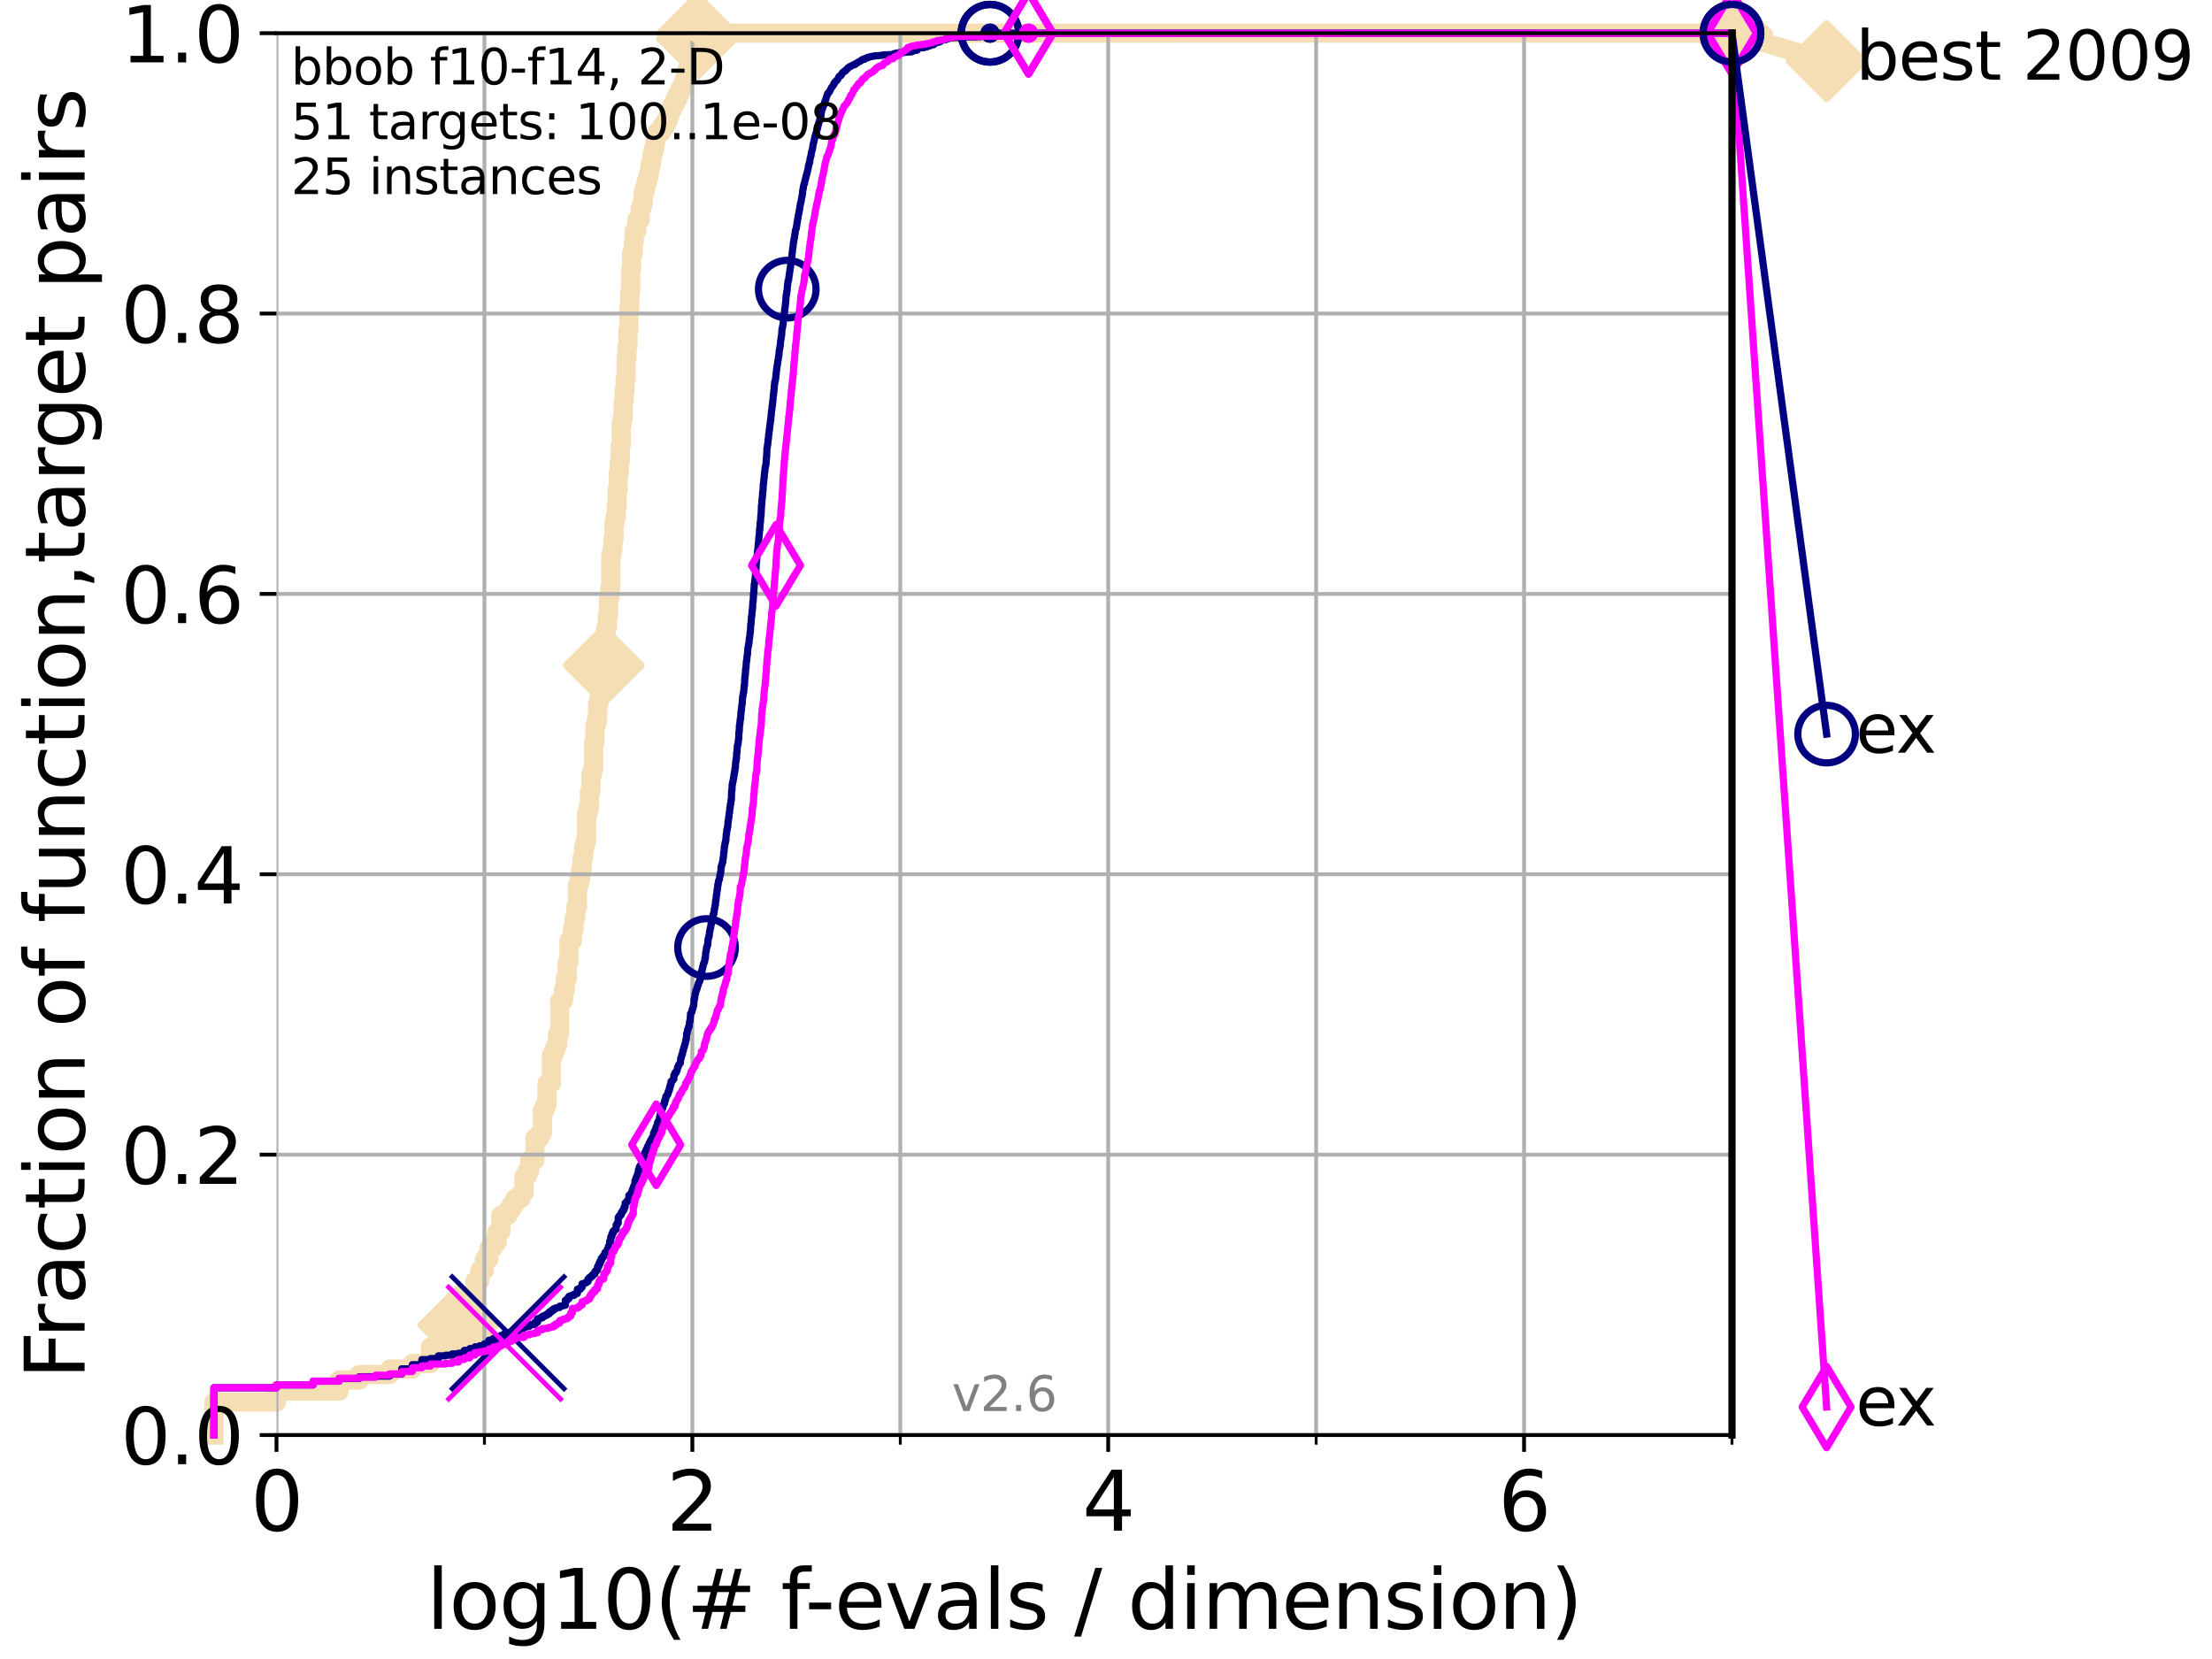 <?xml version="1.0" encoding="utf-8" standalone="no"?>
<!DOCTYPE svg PUBLIC "-//W3C//DTD SVG 1.1//EN"
  "http://www.w3.org/Graphics/SVG/1.1/DTD/svg11.dtd">
<svg xmlns:xlink="http://www.w3.org/1999/xlink" width="460.8pt" height="345.6pt" viewBox="0 0 460.8 345.6" xmlns="http://www.w3.org/2000/svg" version="1.1">
 <defs>
  <style type="text/css">*{stroke-linejoin: round; stroke-linecap: butt}</style>
 </defs>
 <g id="figure_1">
  <g id="patch_1">
   <path d="M 0 345.6 
L 460.8 345.6 
L 460.8 0 
L 0 0 
z
" style="fill: #ffffff"/>
  </g>
  <g id="axes_1">
   <g id="patch_2">
    <path d="M 57.6 298.944 
L 360.806 298.944 
L 360.806 6.912 
L 57.6 6.912 
z
" style="fill: #ffffff"/>
   </g>
   <g id="line2d_1">
    <path d="M 44.561 298.944 
L 44.561 292.073 
L 57.6 292.073 
L 57.6 289.782 
L 70.639 289.782 
L 70.639 287.492 
L 74.837 287.492 
L 74.837 286.347 
L 81.166 286.347 
L 81.166 285.201 
L 85.894 285.201 
L 85.894 284.056 
L 89.669 284.056 
L 89.669 280.62 
L 91.306 280.62 
L 91.306 279.475 
L 94.206 279.475 
L 94.206 276.04 
L 95.503 276.04 
L 95.503 271.459 
L 96.718 271.459 
L 96.718 270.313 
L 98.933 270.313 
L 98.933 266.878 
L 99.95 266.878 
L 99.95 264.587 
L 100.915 264.587 
L 100.915 262.297 
L 101.833 262.297 
L 101.833 260.006 
L 102.708 260.006 
L 102.708 258.861 
L 103.544 258.861 
L 103.544 256.571 
L 104.345 256.571 
L 104.345 253.135 
L 105.851 253.135 
L 105.851 251.99 
L 106.561 251.99 
L 106.561 250.845 
L 107.245 250.845 
L 107.245 249.699 
L 108.543 249.699 
L 108.543 248.554 
L 109.159 248.554 
L 109.159 245.118 
L 109.757 245.118 
L 109.757 243.973 
L 110.336 243.973 
L 110.336 241.683 
L 111.442 241.683 
L 111.442 237.102 
L 112.488 237.102 
L 112.488 235.957 
L 112.989 235.957 
L 112.989 231.376 
L 113.478 231.376 
L 113.478 230.231 
L 113.954 230.231 
L 113.954 225.65 
L 114.872 225.65 
L 114.872 219.924 
L 115.315 219.924 
L 115.315 218.778 
L 115.747 218.778 
L 115.747 217.633 
L 116.17 217.633 
L 116.17 215.343 
L 116.584 215.343 
L 116.584 208.471 
L 117.384 208.471 
L 117.384 206.181 
L 117.772 206.181 
L 117.772 203.89 
L 118.152 203.89 
L 118.152 200.455 
L 118.525 200.455 
L 118.525 195.874 
L 119.248 195.874 
L 119.248 193.583 
L 119.6 193.583 
L 119.6 191.293 
L 119.945 191.293 
L 119.945 189.003 
L 120.284 189.003 
L 120.284 184.422 
L 120.617 184.422 
L 120.617 183.276 
L 120.944 183.276 
L 120.944 180.986 
L 121.266 180.986 
L 121.266 178.696 
L 121.582 178.696 
L 121.582 176.405 
L 121.893 176.405 
L 121.893 175.26 
L 122.199 175.26 
L 122.199 169.534 
L 122.5 169.534 
L 122.5 168.389 
L 122.796 168.389 
L 122.796 164.953 
L 123.088 164.953 
L 123.088 161.517 
L 123.375 161.517 
L 123.375 160.372 
L 123.658 160.372 
L 123.658 154.646 
L 123.936 154.646 
L 123.936 151.21 
L 124.211 151.21 
L 124.211 150.065 
L 124.482 150.065 
L 124.482 146.629 
L 124.748 146.629 
L 124.748 145.484 
L 125.012 145.484 
L 125.012 144.339 
L 125.271 144.339 
L 125.271 142.048 
L 125.527 142.048 
L 125.527 138.613 
L 125.779 138.613 
L 125.779 135.177 
L 126.029 135.177 
L 126.029 131.741 
L 126.275 131.741 
L 126.275 130.596 
L 126.517 130.596 
L 126.517 128.306 
L 126.757 128.306 
L 126.757 124.87 
L 126.994 124.87 
L 126.994 122.58 
L 127.227 122.58 
L 127.227 115.708 
L 127.458 115.708 
L 127.458 114.563 
L 127.686 114.563 
L 127.686 112.273 
L 127.911 112.273 
L 127.911 108.837 
L 128.134 108.837 
L 128.134 107.692 
L 128.354 107.692 
L 128.354 105.401 
L 128.571 105.401 
L 128.571 101.966 
L 128.786 101.966 
L 128.786 98.53 
L 128.999 98.53 
L 128.999 96.239 
L 129.209 96.239 
L 129.209 92.804 
L 129.417 92.804 
L 129.417 88.223 
L 129.623 88.223 
L 129.623 87.078 
L 129.826 87.078 
L 129.826 83.642 
L 130.027 83.642 
L 130.027 81.352 
L 130.226 81.352 
L 130.226 79.061 
L 130.423 79.061 
L 130.423 74.48 
L 130.618 74.48 
L 130.618 72.19 
L 130.811 72.19 
L 130.811 68.754 
L 131.002 68.754 
L 131.002 64.173 
L 131.191 64.173 
L 131.191 60.738 
L 131.378 60.738 
L 131.378 56.157 
L 131.564 56.157 
L 131.564 52.721 
L 131.929 52.721 
L 131.929 50.43 
L 132.109 50.43 
L 132.109 48.14 
L 132.639 48.14 
L 132.639 45.85 
L 133.323 45.85 
L 133.323 43.559 
L 133.656 43.559 
L 133.656 42.414 
L 133.983 42.414 
L 133.983 40.123 
L 134.305 40.123 
L 134.305 38.978 
L 134.621 38.978 
L 134.621 37.833 
L 134.932 37.833 
L 134.932 36.688 
L 135.238 36.688 
L 135.238 35.543 
L 135.389 35.543 
L 135.389 34.397 
L 135.688 34.397 
L 135.688 33.252 
L 135.835 33.252 
L 135.835 32.107 
L 136.127 32.107 
L 136.127 30.962 
L 136.414 30.962 
L 136.414 29.816 
L 136.556 29.816 
L 136.556 28.671 
L 136.837 28.671 
L 136.837 27.526 
L 137.788 27.526 
L 137.788 26.381 
L 138.566 26.381 
L 138.566 25.236 
L 139.191 25.236 
L 139.191 24.09 
L 139.556 24.09 
L 139.556 22.945 
L 140.033 22.945 
L 140.033 21.8 
L 140.612 21.8 
L 140.612 20.655 
L 141.173 20.655 
L 141.173 19.509 
L 141.718 19.509 
L 141.718 18.364 
L 142.248 18.364 
L 142.248 17.219 
L 142.662 17.219 
L 142.662 16.074 
L 142.966 16.074 
L 142.966 14.929 
L 143.364 14.929 
L 143.364 13.783 
L 143.754 13.783 
L 143.754 12.638 
L 144.23 12.638 
L 144.23 11.493 
L 144.418 11.493 
L 144.418 10.348 
L 144.603 10.348 
L 144.603 9.202 
L 144.968 9.202 
L 144.968 8.057 
L 145.238 8.057 
L 145.238 6.912 
L 360.806 6.912 
L 360.806 6.912 
" style="fill: none; stroke: #f5deb3; stroke-width: 4; stroke-linecap: square"/>
   </g>
   <g id="line2d_2">
    <defs>
     <path id="mcabdf23478" d="M -0 7.778 
L 7.778 0 
L 0 -7.778 
L -7.778 -0 
z
" style="stroke: #f5deb3; stroke-width: 1.5; stroke-linejoin: miter"/>
    </defs>
    <g>
     <use xlink:href="#mcabdf23478" x="95.503" y="276.04" style="fill: #f5deb3; stroke: #f5deb3; stroke-width: 1.5; stroke-linejoin: miter"/>
     <use xlink:href="#mcabdf23478" x="125.779" y="138.613" style="fill: #f5deb3; stroke: #f5deb3; stroke-width: 1.5; stroke-linejoin: miter"/>
     <use xlink:href="#mcabdf23478" x="145.238" y="8.057" style="fill: #f5deb3; stroke: #f5deb3; stroke-width: 1.5; stroke-linejoin: miter"/>
     <use xlink:href="#mcabdf23478" x="145.238" y="8.057" style="fill: #f5deb3; stroke: #f5deb3; stroke-width: 1.5; stroke-linejoin: miter"/>
     <use xlink:href="#mcabdf23478" x="145.238" y="6.912" style="fill: #f5deb3; stroke: #f5deb3; stroke-width: 1.5; stroke-linejoin: miter"/>
     <use xlink:href="#mcabdf23478" x="360.806" y="6.912" style="fill: #f5deb3; stroke: #f5deb3; stroke-width: 1.5; stroke-linejoin: miter"/>
    </g>
   </g>
   <g id="line2d_3">
    <path style="fill: none; stroke: #f5deb3; stroke-width: 4; stroke-linecap: square"/>
    <g/>
   </g>
   <g id="line2d_4">
    <path d="M 360.806 6.912 
L 380.515 12.753 
" style="fill: none; stroke: #f5deb3; stroke-width: 4; stroke-linecap: square"/>
    <g>
     <use xlink:href="#mcabdf23478" x="360.806" y="6.912" style="fill: #f5deb3; stroke: #f5deb3; stroke-width: 1.5; stroke-linejoin: miter"/>
     <use xlink:href="#mcabdf23478" x="380.515" y="12.753" style="fill: #f5deb3; stroke: #f5deb3; stroke-width: 1.5; stroke-linejoin: miter"/>
    </g>
   </g>
   <g id="matplotlib.axis_1">
    <g id="xtick_1">
     <g id="line2d_5">
      <path d="M 57.6 298.944 
L 57.6 6.912 
" clip-path="url(#p867033c115)" style="fill: none; stroke: #b0b0b0; stroke-width: 0.8; stroke-linecap: square"/>
     </g>
     <g id="line2d_6">
      <defs>
       <path id="md5eac38756" d="M 0 0 
L 0 3.5 
" style="stroke: #000000; stroke-width: 0.8"/>
      </defs>
      <g>
       <use xlink:href="#md5eac38756" x="57.6" y="298.944" style="stroke: #000000; stroke-width: 0.8"/>
      </g>
     </g>
     <g id="text_1">
      <!-- 0 -->
      <g transform="translate(52.192 318.861)scale(0.17 -0.17)">
       <defs>
        <path id="DejaVuSans-30" d="M 2034 4250 
Q 1547 4250 1301 3770 
Q 1056 3291 1056 2328 
Q 1056 1369 1301 889 
Q 1547 409 2034 409 
Q 2525 409 2770 889 
Q 3016 1369 3016 2328 
Q 3016 3291 2770 3770 
Q 2525 4250 2034 4250 
z
M 2034 4750 
Q 2819 4750 3233 4129 
Q 3647 3509 3647 2328 
Q 3647 1150 3233 529 
Q 2819 -91 2034 -91 
Q 1250 -91 836 529 
Q 422 1150 422 2328 
Q 422 3509 836 4129 
Q 1250 4750 2034 4750 
z
" transform="scale(0.016)"/>
       </defs>
       <use xlink:href="#DejaVuSans-30"/>
      </g>
     </g>
    </g>
    <g id="xtick_2">
     <g id="line2d_7">
      <path d="M 144.23 298.944 
L 144.23 6.912 
" clip-path="url(#p867033c115)" style="fill: none; stroke: #b0b0b0; stroke-width: 0.8; stroke-linecap: square"/>
     </g>
     <g id="line2d_8">
      <g>
       <use xlink:href="#md5eac38756" x="144.23" y="298.944" style="stroke: #000000; stroke-width: 0.8"/>
      </g>
     </g>
     <g id="text_2">
      <!-- 2 -->
      <g transform="translate(138.822 318.861)scale(0.17 -0.17)">
       <defs>
        <path id="DejaVuSans-32" d="M 1228 531 
L 3431 531 
L 3431 0 
L 469 0 
L 469 531 
Q 828 903 1448 1529 
Q 2069 2156 2228 2338 
Q 2531 2678 2651 2914 
Q 2772 3150 2772 3378 
Q 2772 3750 2511 3984 
Q 2250 4219 1831 4219 
Q 1534 4219 1204 4116 
Q 875 4013 500 3803 
L 500 4441 
Q 881 4594 1212 4672 
Q 1544 4750 1819 4750 
Q 2544 4750 2975 4387 
Q 3406 4025 3406 3419 
Q 3406 3131 3298 2873 
Q 3191 2616 2906 2266 
Q 2828 2175 2409 1742 
Q 1991 1309 1228 531 
z
" transform="scale(0.016)"/>
       </defs>
       <use xlink:href="#DejaVuSans-32"/>
      </g>
     </g>
    </g>
    <g id="xtick_3">
     <g id="line2d_9">
      <path d="M 230.861 298.944 
L 230.861 6.912 
" clip-path="url(#p867033c115)" style="fill: none; stroke: #b0b0b0; stroke-width: 0.8; stroke-linecap: square"/>
     </g>
     <g id="line2d_10">
      <g>
       <use xlink:href="#md5eac38756" x="230.861" y="298.944" style="stroke: #000000; stroke-width: 0.8"/>
      </g>
     </g>
     <g id="text_3">
      <!-- 4 -->
      <g transform="translate(225.453 318.861)scale(0.17 -0.17)">
       <defs>
        <path id="DejaVuSans-34" d="M 2419 4116 
L 825 1625 
L 2419 1625 
L 2419 4116 
z
M 2253 4666 
L 3047 4666 
L 3047 1625 
L 3713 1625 
L 3713 1100 
L 3047 1100 
L 3047 0 
L 2419 0 
L 2419 1100 
L 313 1100 
L 313 1709 
L 2253 4666 
z
" transform="scale(0.016)"/>
       </defs>
       <use xlink:href="#DejaVuSans-34"/>
      </g>
     </g>
    </g>
    <g id="xtick_4">
     <g id="line2d_11">
      <path d="M 317.491 298.944 
L 317.491 6.912 
" clip-path="url(#p867033c115)" style="fill: none; stroke: #b0b0b0; stroke-width: 0.8; stroke-linecap: square"/>
     </g>
     <g id="line2d_12">
      <g>
       <use xlink:href="#md5eac38756" x="317.491" y="298.944" style="stroke: #000000; stroke-width: 0.8"/>
      </g>
     </g>
     <g id="text_4">
      <!-- 6 -->
      <g transform="translate(312.083 318.861)scale(0.17 -0.17)">
       <defs>
        <path id="DejaVuSans-36" d="M 2113 2584 
Q 1688 2584 1439 2293 
Q 1191 2003 1191 1497 
Q 1191 994 1439 701 
Q 1688 409 2113 409 
Q 2538 409 2786 701 
Q 3034 994 3034 1497 
Q 3034 2003 2786 2293 
Q 2538 2584 2113 2584 
z
M 3366 4563 
L 3366 3988 
Q 3128 4100 2886 4159 
Q 2644 4219 2406 4219 
Q 1781 4219 1451 3797 
Q 1122 3375 1075 2522 
Q 1259 2794 1537 2939 
Q 1816 3084 2150 3084 
Q 2853 3084 3261 2657 
Q 3669 2231 3669 1497 
Q 3669 778 3244 343 
Q 2819 -91 2113 -91 
Q 1303 -91 875 529 
Q 447 1150 447 2328 
Q 447 3434 972 4092 
Q 1497 4750 2381 4750 
Q 2619 4750 2861 4703 
Q 3103 4656 3366 4563 
z
" transform="scale(0.016)"/>
       </defs>
       <use xlink:href="#DejaVuSans-36"/>
      </g>
     </g>
    </g>
    <g id="xtick_5">
     <g id="line2d_13">
      <path d="M 100.915 298.944 
L 100.915 6.912 
" clip-path="url(#p867033c115)" style="fill: none; stroke: #b0b0b0; stroke-width: 0.8; stroke-linecap: square"/>
     </g>
     <g id="line2d_14">
      <defs>
       <path id="md1cd721339" d="M 0 0 
L 0 2 
" style="stroke: #000000; stroke-width: 0.6"/>
      </defs>
      <g>
       <use xlink:href="#md1cd721339" x="100.915" y="298.944" style="stroke: #000000; stroke-width: 0.6"/>
      </g>
     </g>
    </g>
    <g id="xtick_6">
     <g id="line2d_15">
      <path d="M 187.546 298.944 
L 187.546 6.912 
" clip-path="url(#p867033c115)" style="fill: none; stroke: #b0b0b0; stroke-width: 0.8; stroke-linecap: square"/>
     </g>
     <g id="line2d_16">
      <g>
       <use xlink:href="#md1cd721339" x="187.546" y="298.944" style="stroke: #000000; stroke-width: 0.6"/>
      </g>
     </g>
    </g>
    <g id="xtick_7">
     <g id="line2d_17">
      <path d="M 274.176 298.944 
L 274.176 6.912 
" clip-path="url(#p867033c115)" style="fill: none; stroke: #b0b0b0; stroke-width: 0.8; stroke-linecap: square"/>
     </g>
     <g id="line2d_18">
      <g>
       <use xlink:href="#md1cd721339" x="274.176" y="298.944" style="stroke: #000000; stroke-width: 0.6"/>
      </g>
     </g>
    </g>
    <g id="xtick_8">
     <g id="line2d_19">
      <path d="M 360.806 298.944 
L 360.806 6.912 
" clip-path="url(#p867033c115)" style="fill: none; stroke: #b0b0b0; stroke-width: 0.8; stroke-linecap: square"/>
     </g>
     <g id="line2d_20">
      <g>
       <use xlink:href="#md1cd721339" x="360.806" y="298.944" style="stroke: #000000; stroke-width: 0.6"/>
      </g>
     </g>
    </g>
    <g id="text_5">
     <!-- log10(# f-evals / dimension) -->
     <g transform="translate(88.823 339.314)scale(0.17 -0.17)">
      <defs>
       <path id="DejaVuSans-6c" d="M 603 4863 
L 1178 4863 
L 1178 0 
L 603 0 
L 603 4863 
z
" transform="scale(0.016)"/>
       <path id="DejaVuSans-6f" d="M 1959 3097 
Q 1497 3097 1228 2736 
Q 959 2375 959 1747 
Q 959 1119 1226 758 
Q 1494 397 1959 397 
Q 2419 397 2687 759 
Q 2956 1122 2956 1747 
Q 2956 2369 2687 2733 
Q 2419 3097 1959 3097 
z
M 1959 3584 
Q 2709 3584 3137 3096 
Q 3566 2609 3566 1747 
Q 3566 888 3137 398 
Q 2709 -91 1959 -91 
Q 1206 -91 779 398 
Q 353 888 353 1747 
Q 353 2609 779 3096 
Q 1206 3584 1959 3584 
z
" transform="scale(0.016)"/>
       <path id="DejaVuSans-67" d="M 2906 1791 
Q 2906 2416 2648 2759 
Q 2391 3103 1925 3103 
Q 1463 3103 1205 2759 
Q 947 2416 947 1791 
Q 947 1169 1205 825 
Q 1463 481 1925 481 
Q 2391 481 2648 825 
Q 2906 1169 2906 1791 
z
M 3481 434 
Q 3481 -459 3084 -895 
Q 2688 -1331 1869 -1331 
Q 1566 -1331 1297 -1286 
Q 1028 -1241 775 -1147 
L 775 -588 
Q 1028 -725 1275 -790 
Q 1522 -856 1778 -856 
Q 2344 -856 2625 -561 
Q 2906 -266 2906 331 
L 2906 616 
Q 2728 306 2450 153 
Q 2172 0 1784 0 
Q 1141 0 747 490 
Q 353 981 353 1791 
Q 353 2603 747 3093 
Q 1141 3584 1784 3584 
Q 2172 3584 2450 3431 
Q 2728 3278 2906 2969 
L 2906 3500 
L 3481 3500 
L 3481 434 
z
" transform="scale(0.016)"/>
       <path id="DejaVuSans-31" d="M 794 531 
L 1825 531 
L 1825 4091 
L 703 3866 
L 703 4441 
L 1819 4666 
L 2450 4666 
L 2450 531 
L 3481 531 
L 3481 0 
L 794 0 
L 794 531 
z
" transform="scale(0.016)"/>
       <path id="DejaVuSans-28" d="M 1984 4856 
Q 1566 4138 1362 3434 
Q 1159 2731 1159 2009 
Q 1159 1288 1364 580 
Q 1569 -128 1984 -844 
L 1484 -844 
Q 1016 -109 783 600 
Q 550 1309 550 2009 
Q 550 2706 781 3412 
Q 1013 4119 1484 4856 
L 1984 4856 
z
" transform="scale(0.016)"/>
       <path id="DejaVuSans-23" d="M 3272 2816 
L 2363 2816 
L 2100 1772 
L 3016 1772 
L 3272 2816 
z
M 2803 4594 
L 2478 3297 
L 3391 3297 
L 3719 4594 
L 4219 4594 
L 3897 3297 
L 4872 3297 
L 4872 2816 
L 3775 2816 
L 3519 1772 
L 4513 1772 
L 4513 1294 
L 3397 1294 
L 3072 0 
L 2572 0 
L 2894 1294 
L 1978 1294 
L 1656 0 
L 1153 0 
L 1478 1294 
L 494 1294 
L 494 1772 
L 1594 1772 
L 1856 2816 
L 850 2816 
L 850 3297 
L 1978 3297 
L 2297 4594 
L 2803 4594 
z
" transform="scale(0.016)"/>
       <path id="DejaVuSans-20" transform="scale(0.016)"/>
       <path id="DejaVuSans-66" d="M 2375 4863 
L 2375 4384 
L 1825 4384 
Q 1516 4384 1395 4259 
Q 1275 4134 1275 3809 
L 1275 3500 
L 2222 3500 
L 2222 3053 
L 1275 3053 
L 1275 0 
L 697 0 
L 697 3053 
L 147 3053 
L 147 3500 
L 697 3500 
L 697 3744 
Q 697 4328 969 4595 
Q 1241 4863 1831 4863 
L 2375 4863 
z
" transform="scale(0.016)"/>
       <path id="DejaVuSans-2d" d="M 313 2009 
L 1997 2009 
L 1997 1497 
L 313 1497 
L 313 2009 
z
" transform="scale(0.016)"/>
       <path id="DejaVuSans-65" d="M 3597 1894 
L 3597 1613 
L 953 1613 
Q 991 1019 1311 708 
Q 1631 397 2203 397 
Q 2534 397 2845 478 
Q 3156 559 3463 722 
L 3463 178 
Q 3153 47 2828 -22 
Q 2503 -91 2169 -91 
Q 1331 -91 842 396 
Q 353 884 353 1716 
Q 353 2575 817 3079 
Q 1281 3584 2069 3584 
Q 2775 3584 3186 3129 
Q 3597 2675 3597 1894 
z
M 3022 2063 
Q 3016 2534 2758 2815 
Q 2500 3097 2075 3097 
Q 1594 3097 1305 2825 
Q 1016 2553 972 2059 
L 3022 2063 
z
" transform="scale(0.016)"/>
       <path id="DejaVuSans-76" d="M 191 3500 
L 800 3500 
L 1894 563 
L 2988 3500 
L 3597 3500 
L 2284 0 
L 1503 0 
L 191 3500 
z
" transform="scale(0.016)"/>
       <path id="DejaVuSans-61" d="M 2194 1759 
Q 1497 1759 1228 1600 
Q 959 1441 959 1056 
Q 959 750 1161 570 
Q 1363 391 1709 391 
Q 2188 391 2477 730 
Q 2766 1069 2766 1631 
L 2766 1759 
L 2194 1759 
z
M 3341 1997 
L 3341 0 
L 2766 0 
L 2766 531 
Q 2569 213 2275 61 
Q 1981 -91 1556 -91 
Q 1019 -91 701 211 
Q 384 513 384 1019 
Q 384 1609 779 1909 
Q 1175 2209 1959 2209 
L 2766 2209 
L 2766 2266 
Q 2766 2663 2505 2880 
Q 2244 3097 1772 3097 
Q 1472 3097 1187 3025 
Q 903 2953 641 2809 
L 641 3341 
Q 956 3463 1253 3523 
Q 1550 3584 1831 3584 
Q 2591 3584 2966 3190 
Q 3341 2797 3341 1997 
z
" transform="scale(0.016)"/>
       <path id="DejaVuSans-73" d="M 2834 3397 
L 2834 2853 
Q 2591 2978 2328 3040 
Q 2066 3103 1784 3103 
Q 1356 3103 1142 2972 
Q 928 2841 928 2578 
Q 928 2378 1081 2264 
Q 1234 2150 1697 2047 
L 1894 2003 
Q 2506 1872 2764 1633 
Q 3022 1394 3022 966 
Q 3022 478 2636 193 
Q 2250 -91 1575 -91 
Q 1294 -91 989 -36 
Q 684 19 347 128 
L 347 722 
Q 666 556 975 473 
Q 1284 391 1588 391 
Q 1994 391 2212 530 
Q 2431 669 2431 922 
Q 2431 1156 2273 1281 
Q 2116 1406 1581 1522 
L 1381 1569 
Q 847 1681 609 1914 
Q 372 2147 372 2553 
Q 372 3047 722 3315 
Q 1072 3584 1716 3584 
Q 2034 3584 2315 3537 
Q 2597 3491 2834 3397 
z
" transform="scale(0.016)"/>
       <path id="DejaVuSans-2f" d="M 1625 4666 
L 2156 4666 
L 531 -594 
L 0 -594 
L 1625 4666 
z
" transform="scale(0.016)"/>
       <path id="DejaVuSans-64" d="M 2906 2969 
L 2906 4863 
L 3481 4863 
L 3481 0 
L 2906 0 
L 2906 525 
Q 2725 213 2448 61 
Q 2172 -91 1784 -91 
Q 1150 -91 751 415 
Q 353 922 353 1747 
Q 353 2572 751 3078 
Q 1150 3584 1784 3584 
Q 2172 3584 2448 3432 
Q 2725 3281 2906 2969 
z
M 947 1747 
Q 947 1113 1208 752 
Q 1469 391 1925 391 
Q 2381 391 2643 752 
Q 2906 1113 2906 1747 
Q 2906 2381 2643 2742 
Q 2381 3103 1925 3103 
Q 1469 3103 1208 2742 
Q 947 2381 947 1747 
z
" transform="scale(0.016)"/>
       <path id="DejaVuSans-69" d="M 603 3500 
L 1178 3500 
L 1178 0 
L 603 0 
L 603 3500 
z
M 603 4863 
L 1178 4863 
L 1178 4134 
L 603 4134 
L 603 4863 
z
" transform="scale(0.016)"/>
       <path id="DejaVuSans-6d" d="M 3328 2828 
Q 3544 3216 3844 3400 
Q 4144 3584 4550 3584 
Q 5097 3584 5394 3201 
Q 5691 2819 5691 2113 
L 5691 0 
L 5113 0 
L 5113 2094 
Q 5113 2597 4934 2840 
Q 4756 3084 4391 3084 
Q 3944 3084 3684 2787 
Q 3425 2491 3425 1978 
L 3425 0 
L 2847 0 
L 2847 2094 
Q 2847 2600 2669 2842 
Q 2491 3084 2119 3084 
Q 1678 3084 1418 2786 
Q 1159 2488 1159 1978 
L 1159 0 
L 581 0 
L 581 3500 
L 1159 3500 
L 1159 2956 
Q 1356 3278 1631 3431 
Q 1906 3584 2284 3584 
Q 2666 3584 2933 3390 
Q 3200 3197 3328 2828 
z
" transform="scale(0.016)"/>
       <path id="DejaVuSans-6e" d="M 3513 2113 
L 3513 0 
L 2938 0 
L 2938 2094 
Q 2938 2591 2744 2837 
Q 2550 3084 2163 3084 
Q 1697 3084 1428 2787 
Q 1159 2491 1159 1978 
L 1159 0 
L 581 0 
L 581 3500 
L 1159 3500 
L 1159 2956 
Q 1366 3272 1645 3428 
Q 1925 3584 2291 3584 
Q 2894 3584 3203 3211 
Q 3513 2838 3513 2113 
z
" transform="scale(0.016)"/>
       <path id="DejaVuSans-29" d="M 513 4856 
L 1013 4856 
Q 1481 4119 1714 3412 
Q 1947 2706 1947 2009 
Q 1947 1309 1714 600 
Q 1481 -109 1013 -844 
L 513 -844 
Q 928 -128 1133 580 
Q 1338 1288 1338 2009 
Q 1338 2731 1133 3434 
Q 928 4138 513 4856 
z
" transform="scale(0.016)"/>
      </defs>
      <use xlink:href="#DejaVuSans-6c"/>
      <use xlink:href="#DejaVuSans-6f" x="27.783"/>
      <use xlink:href="#DejaVuSans-67" x="88.965"/>
      <use xlink:href="#DejaVuSans-31" x="152.441"/>
      <use xlink:href="#DejaVuSans-30" x="216.064"/>
      <use xlink:href="#DejaVuSans-28" x="279.688"/>
      <use xlink:href="#DejaVuSans-23" x="318.701"/>
      <use xlink:href="#DejaVuSans-20" x="402.49"/>
      <use xlink:href="#DejaVuSans-66" x="434.277"/>
      <use xlink:href="#DejaVuSans-2d" x="463.982"/>
      <use xlink:href="#DejaVuSans-65" x="500.066"/>
      <use xlink:href="#DejaVuSans-76" x="561.59"/>
      <use xlink:href="#DejaVuSans-61" x="620.77"/>
      <use xlink:href="#DejaVuSans-6c" x="682.049"/>
      <use xlink:href="#DejaVuSans-73" x="709.832"/>
      <use xlink:href="#DejaVuSans-20" x="761.932"/>
      <use xlink:href="#DejaVuSans-2f" x="793.719"/>
      <use xlink:href="#DejaVuSans-20" x="827.41"/>
      <use xlink:href="#DejaVuSans-64" x="859.197"/>
      <use xlink:href="#DejaVuSans-69" x="922.674"/>
      <use xlink:href="#DejaVuSans-6d" x="950.457"/>
      <use xlink:href="#DejaVuSans-65" x="1047.869"/>
      <use xlink:href="#DejaVuSans-6e" x="1109.393"/>
      <use xlink:href="#DejaVuSans-73" x="1172.771"/>
      <use xlink:href="#DejaVuSans-69" x="1224.871"/>
      <use xlink:href="#DejaVuSans-6f" x="1252.654"/>
      <use xlink:href="#DejaVuSans-6e" x="1313.836"/>
      <use xlink:href="#DejaVuSans-29" x="1377.215"/>
     </g>
    </g>
   </g>
   <g id="matplotlib.axis_2">
    <g id="ytick_1">
     <g id="line2d_21">
      <path d="M 57.6 298.944 
L 360.806 298.944 
" clip-path="url(#p867033c115)" style="fill: none; stroke: #b0b0b0; stroke-width: 0.8; stroke-linecap: square"/>
     </g>
     <g id="line2d_22">
      <defs>
       <path id="m269dac88d7" d="M 0 0 
L -3.5 0 
" style="stroke: #000000; stroke-width: 0.8"/>
      </defs>
      <g>
       <use xlink:href="#m269dac88d7" x="57.6" y="298.944" style="stroke: #000000; stroke-width: 0.8"/>
      </g>
     </g>
     <g id="text_6">
      <!-- 0.0 -->
      <g transform="translate(25.155 305.023)scale(0.16 -0.16)">
       <defs>
        <path id="DejaVuSans-2e" d="M 684 794 
L 1344 794 
L 1344 0 
L 684 0 
L 684 794 
z
" transform="scale(0.016)"/>
       </defs>
       <use xlink:href="#DejaVuSans-30"/>
       <use xlink:href="#DejaVuSans-2e" x="63.623"/>
       <use xlink:href="#DejaVuSans-30" x="95.41"/>
      </g>
     </g>
    </g>
    <g id="ytick_2">
     <g id="line2d_23">
      <path d="M 57.6 240.538 
L 360.806 240.538 
" clip-path="url(#p867033c115)" style="fill: none; stroke: #b0b0b0; stroke-width: 0.8; stroke-linecap: square"/>
     </g>
     <g id="line2d_24">
      <g>
       <use xlink:href="#m269dac88d7" x="57.6" y="240.538" style="stroke: #000000; stroke-width: 0.8"/>
      </g>
     </g>
     <g id="text_7">
      <!-- 0.2 -->
      <g transform="translate(25.155 246.616)scale(0.16 -0.16)">
       <use xlink:href="#DejaVuSans-30"/>
       <use xlink:href="#DejaVuSans-2e" x="63.623"/>
       <use xlink:href="#DejaVuSans-32" x="95.41"/>
      </g>
     </g>
    </g>
    <g id="ytick_3">
     <g id="line2d_25">
      <path d="M 57.6 182.131 
L 360.806 182.131 
" clip-path="url(#p867033c115)" style="fill: none; stroke: #b0b0b0; stroke-width: 0.8; stroke-linecap: square"/>
     </g>
     <g id="line2d_26">
      <g>
       <use xlink:href="#m269dac88d7" x="57.6" y="182.131" style="stroke: #000000; stroke-width: 0.8"/>
      </g>
     </g>
     <g id="text_8">
      <!-- 0.4 -->
      <g transform="translate(25.155 188.21)scale(0.16 -0.16)">
       <use xlink:href="#DejaVuSans-30"/>
       <use xlink:href="#DejaVuSans-2e" x="63.623"/>
       <use xlink:href="#DejaVuSans-34" x="95.41"/>
      </g>
     </g>
    </g>
    <g id="ytick_4">
     <g id="line2d_27">
      <path d="M 57.6 123.725 
L 360.806 123.725 
" clip-path="url(#p867033c115)" style="fill: none; stroke: #b0b0b0; stroke-width: 0.8; stroke-linecap: square"/>
     </g>
     <g id="line2d_28">
      <g>
       <use xlink:href="#m269dac88d7" x="57.6" y="123.725" style="stroke: #000000; stroke-width: 0.8"/>
      </g>
     </g>
     <g id="text_9">
      <!-- 0.6 -->
      <g transform="translate(25.155 129.804)scale(0.16 -0.16)">
       <use xlink:href="#DejaVuSans-30"/>
       <use xlink:href="#DejaVuSans-2e" x="63.623"/>
       <use xlink:href="#DejaVuSans-36" x="95.41"/>
      </g>
     </g>
    </g>
    <g id="ytick_5">
     <g id="line2d_29">
      <path d="M 57.6 65.318 
L 360.806 65.318 
" clip-path="url(#p867033c115)" style="fill: none; stroke: #b0b0b0; stroke-width: 0.8; stroke-linecap: square"/>
     </g>
     <g id="line2d_30">
      <g>
       <use xlink:href="#m269dac88d7" x="57.6" y="65.318" style="stroke: #000000; stroke-width: 0.8"/>
      </g>
     </g>
     <g id="text_10">
      <!-- 0.8 -->
      <g transform="translate(25.155 71.397)scale(0.16 -0.16)">
       <defs>
        <path id="DejaVuSans-38" d="M 2034 2216 
Q 1584 2216 1326 1975 
Q 1069 1734 1069 1313 
Q 1069 891 1326 650 
Q 1584 409 2034 409 
Q 2484 409 2743 651 
Q 3003 894 3003 1313 
Q 3003 1734 2745 1975 
Q 2488 2216 2034 2216 
z
M 1403 2484 
Q 997 2584 770 2862 
Q 544 3141 544 3541 
Q 544 4100 942 4425 
Q 1341 4750 2034 4750 
Q 2731 4750 3128 4425 
Q 3525 4100 3525 3541 
Q 3525 3141 3298 2862 
Q 3072 2584 2669 2484 
Q 3125 2378 3379 2068 
Q 3634 1759 3634 1313 
Q 3634 634 3220 271 
Q 2806 -91 2034 -91 
Q 1263 -91 848 271 
Q 434 634 434 1313 
Q 434 1759 690 2068 
Q 947 2378 1403 2484 
z
M 1172 3481 
Q 1172 3119 1398 2916 
Q 1625 2713 2034 2713 
Q 2441 2713 2670 2916 
Q 2900 3119 2900 3481 
Q 2900 3844 2670 4047 
Q 2441 4250 2034 4250 
Q 1625 4250 1398 4047 
Q 1172 3844 1172 3481 
z
" transform="scale(0.016)"/>
       </defs>
       <use xlink:href="#DejaVuSans-30"/>
       <use xlink:href="#DejaVuSans-2e" x="63.623"/>
       <use xlink:href="#DejaVuSans-38" x="95.41"/>
      </g>
     </g>
    </g>
    <g id="ytick_6">
     <g id="line2d_31">
      <path d="M 57.6 6.912 
L 360.806 6.912 
" clip-path="url(#p867033c115)" style="fill: none; stroke: #b0b0b0; stroke-width: 0.8; stroke-linecap: square"/>
     </g>
     <g id="line2d_32">
      <g>
       <use xlink:href="#m269dac88d7" x="57.6" y="6.912" style="stroke: #000000; stroke-width: 0.8"/>
      </g>
     </g>
     <g id="text_11">
      <!-- 1.0 -->
      <g transform="translate(25.155 12.991)scale(0.16 -0.16)">
       <use xlink:href="#DejaVuSans-31"/>
       <use xlink:href="#DejaVuSans-2e" x="63.623"/>
       <use xlink:href="#DejaVuSans-30" x="95.41"/>
      </g>
     </g>
    </g>
    <g id="text_12">
     <!-- Fraction of function,target pairs -->
     <g transform="translate(17.62 287.313)rotate(-90)scale(0.17 -0.17)">
      <defs>
       <path id="DejaVuSans-46" d="M 628 4666 
L 3309 4666 
L 3309 4134 
L 1259 4134 
L 1259 2759 
L 3109 2759 
L 3109 2228 
L 1259 2228 
L 1259 0 
L 628 0 
L 628 4666 
z
" transform="scale(0.016)"/>
       <path id="DejaVuSans-72" d="M 2631 2963 
Q 2534 3019 2420 3045 
Q 2306 3072 2169 3072 
Q 1681 3072 1420 2755 
Q 1159 2438 1159 1844 
L 1159 0 
L 581 0 
L 581 3500 
L 1159 3500 
L 1159 2956 
Q 1341 3275 1631 3429 
Q 1922 3584 2338 3584 
Q 2397 3584 2469 3576 
Q 2541 3569 2628 3553 
L 2631 2963 
z
" transform="scale(0.016)"/>
       <path id="DejaVuSans-63" d="M 3122 3366 
L 3122 2828 
Q 2878 2963 2633 3030 
Q 2388 3097 2138 3097 
Q 1578 3097 1268 2742 
Q 959 2388 959 1747 
Q 959 1106 1268 751 
Q 1578 397 2138 397 
Q 2388 397 2633 464 
Q 2878 531 3122 666 
L 3122 134 
Q 2881 22 2623 -34 
Q 2366 -91 2075 -91 
Q 1284 -91 818 406 
Q 353 903 353 1747 
Q 353 2603 823 3093 
Q 1294 3584 2113 3584 
Q 2378 3584 2631 3529 
Q 2884 3475 3122 3366 
z
" transform="scale(0.016)"/>
       <path id="DejaVuSans-74" d="M 1172 4494 
L 1172 3500 
L 2356 3500 
L 2356 3053 
L 1172 3053 
L 1172 1153 
Q 1172 725 1289 603 
Q 1406 481 1766 481 
L 2356 481 
L 2356 0 
L 1766 0 
Q 1100 0 847 248 
Q 594 497 594 1153 
L 594 3053 
L 172 3053 
L 172 3500 
L 594 3500 
L 594 4494 
L 1172 4494 
z
" transform="scale(0.016)"/>
       <path id="DejaVuSans-75" d="M 544 1381 
L 544 3500 
L 1119 3500 
L 1119 1403 
Q 1119 906 1312 657 
Q 1506 409 1894 409 
Q 2359 409 2629 706 
Q 2900 1003 2900 1516 
L 2900 3500 
L 3475 3500 
L 3475 0 
L 2900 0 
L 2900 538 
Q 2691 219 2414 64 
Q 2138 -91 1772 -91 
Q 1169 -91 856 284 
Q 544 659 544 1381 
z
M 1991 3584 
L 1991 3584 
z
" transform="scale(0.016)"/>
       <path id="DejaVuSans-2c" d="M 750 794 
L 1409 794 
L 1409 256 
L 897 -744 
L 494 -744 
L 750 256 
L 750 794 
z
" transform="scale(0.016)"/>
       <path id="DejaVuSans-70" d="M 1159 525 
L 1159 -1331 
L 581 -1331 
L 581 3500 
L 1159 3500 
L 1159 2969 
Q 1341 3281 1617 3432 
Q 1894 3584 2278 3584 
Q 2916 3584 3314 3078 
Q 3713 2572 3713 1747 
Q 3713 922 3314 415 
Q 2916 -91 2278 -91 
Q 1894 -91 1617 61 
Q 1341 213 1159 525 
z
M 3116 1747 
Q 3116 2381 2855 2742 
Q 2594 3103 2138 3103 
Q 1681 3103 1420 2742 
Q 1159 2381 1159 1747 
Q 1159 1113 1420 752 
Q 1681 391 2138 391 
Q 2594 391 2855 752 
Q 3116 1113 3116 1747 
z
" transform="scale(0.016)"/>
      </defs>
      <use xlink:href="#DejaVuSans-46"/>
      <use xlink:href="#DejaVuSans-72" x="50.27"/>
      <use xlink:href="#DejaVuSans-61" x="91.383"/>
      <use xlink:href="#DejaVuSans-63" x="152.662"/>
      <use xlink:href="#DejaVuSans-74" x="207.643"/>
      <use xlink:href="#DejaVuSans-69" x="246.852"/>
      <use xlink:href="#DejaVuSans-6f" x="274.635"/>
      <use xlink:href="#DejaVuSans-6e" x="335.816"/>
      <use xlink:href="#DejaVuSans-20" x="399.195"/>
      <use xlink:href="#DejaVuSans-6f" x="430.982"/>
      <use xlink:href="#DejaVuSans-66" x="492.164"/>
      <use xlink:href="#DejaVuSans-20" x="527.369"/>
      <use xlink:href="#DejaVuSans-66" x="559.156"/>
      <use xlink:href="#DejaVuSans-75" x="594.361"/>
      <use xlink:href="#DejaVuSans-6e" x="657.74"/>
      <use xlink:href="#DejaVuSans-63" x="721.119"/>
      <use xlink:href="#DejaVuSans-74" x="776.1"/>
      <use xlink:href="#DejaVuSans-69" x="815.309"/>
      <use xlink:href="#DejaVuSans-6f" x="843.092"/>
      <use xlink:href="#DejaVuSans-6e" x="904.273"/>
      <use xlink:href="#DejaVuSans-2c" x="967.652"/>
      <use xlink:href="#DejaVuSans-74" x="999.439"/>
      <use xlink:href="#DejaVuSans-61" x="1038.648"/>
      <use xlink:href="#DejaVuSans-72" x="1099.928"/>
      <use xlink:href="#DejaVuSans-67" x="1139.291"/>
      <use xlink:href="#DejaVuSans-65" x="1202.768"/>
      <use xlink:href="#DejaVuSans-74" x="1264.291"/>
      <use xlink:href="#DejaVuSans-20" x="1303.5"/>
      <use xlink:href="#DejaVuSans-70" x="1335.287"/>
      <use xlink:href="#DejaVuSans-61" x="1398.764"/>
      <use xlink:href="#DejaVuSans-69" x="1460.043"/>
      <use xlink:href="#DejaVuSans-72" x="1487.826"/>
      <use xlink:href="#DejaVuSans-73" x="1528.939"/>
     </g>
    </g>
   </g>
   <g id="line2d_33">
    <defs>
     <path id="mc56fe0799c" d="M 0 1.5 
C 0.398 1.5 0.779 1.342 1.061 1.061 
C 1.342 0.779 1.5 0.398 1.5 0 
C 1.5 -0.398 1.342 -0.779 1.061 -1.061 
C 0.779 -1.342 0.398 -1.5 0 -1.5 
C -0.398 -1.5 -0.779 -1.342 -1.061 -1.061 
C -1.342 -0.779 -1.5 -0.398 -1.5 0 
C -1.5 0.398 -1.342 0.779 -1.061 1.061 
C -0.779 1.342 -0.398 1.5 0 1.5 
z
" style="stroke: #f5deb3"/>
    </defs>
    <g>
     <use xlink:href="#mc56fe0799c" x="145.238" y="6.912" style="fill: #f5deb3; stroke: #f5deb3"/>
     <use xlink:href="#mc56fe0799c" x="145.238" y="6.912" style="fill: #f5deb3; stroke: #f5deb3"/>
    </g>
   </g>
   <g id="line2d_34">
    <defs>
     <path id="m0165e659e8" d="M 0 1.5 
C 0.398 1.5 0.779 1.342 1.061 1.061 
C 1.342 0.779 1.5 0.398 1.5 0 
C 1.5 -0.398 1.342 -0.779 1.061 -1.061 
C 0.779 -1.342 0.398 -1.5 0 -1.5 
C -0.398 -1.5 -0.779 -1.342 -1.061 -1.061 
C -1.342 -0.779 -1.5 -0.398 -1.5 0 
C -1.5 0.398 -1.342 0.779 -1.061 1.061 
C -0.779 1.342 -0.398 1.5 0 1.5 
z
" style="stroke: #000080"/>
    </defs>
    <g>
     <use xlink:href="#m0165e659e8" x="206.237" y="6.912" style="fill: #000080; stroke: #000080"/>
     <use xlink:href="#m0165e659e8" x="206.237" y="6.912" style="fill: #000080; stroke: #000080"/>
    </g>
   </g>
   <g id="line2d_35">
    <path d="M 44.561 298.944 
L 44.561 289.095 
L 57.6 289.095 
L 57.6 288.5 
L 65.227 288.5 
L 65.227 287.721 
L 70.639 287.721 
L 70.639 287.171 
L 74.837 287.171 
L 74.837 286.805 
L 78.267 286.805 
L 78.267 286.667 
L 81.166 286.667 
L 81.166 286.255 
L 83.678 286.255 
L 83.678 285.156 
L 85.894 285.156 
L 85.894 284.285 
L 87.876 284.285 
L 87.876 283.232 
L 89.669 283.232 
L 89.669 283.002 
L 91.306 283.002 
L 91.306 282.453 
L 92.812 282.453 
L 92.812 282.315 
L 94.206 282.315 
L 94.206 282.041 
L 95.503 282.041 
L 95.503 281.903 
L 96.718 281.903 
L 96.718 281.308 
L 97.858 281.308 
L 97.858 280.941 
L 98.933 280.941 
L 98.933 280.575 
L 99.95 280.575 
L 99.95 280.346 
L 100.915 280.346 
L 100.915 279.933 
L 101.833 279.933 
L 101.833 279.2 
L 102.708 279.2 
L 102.708 278.834 
L 103.544 278.834 
L 103.544 278.513 
L 104.345 278.513 
L 104.345 278.193 
L 105.113 278.193 
L 105.113 277.78 
L 105.851 277.78 
L 105.851 277.643 
L 107.245 277.551 
L 107.245 277.368 
L 107.905 277.368 
L 107.905 277.002 
L 108.543 277.002 
L 108.543 276.681 
L 109.159 276.681 
L 109.159 276.406 
L 109.757 276.406 
L 109.757 276.269 
L 110.336 276.269 
L 110.336 275.948 
L 111.442 275.902 
L 111.442 275.444 
L 111.972 275.444 
L 111.972 274.711 
L 112.488 274.711 
L 112.488 274.528 
L 112.989 274.528 
L 112.989 274.207 
L 113.478 274.207 
L 113.478 273.978 
L 113.954 273.978 
L 113.954 273.703 
L 114.419 273.703 
L 114.419 273.291 
L 114.872 273.291 
L 114.872 272.97 
L 115.315 272.97 
L 115.315 272.65 
L 115.747 272.65 
L 115.747 272.466 
L 116.584 272.375 
L 116.584 272.1 
L 117.384 272.008 
L 117.384 271.917 
L 117.772 271.917 
L 117.772 270.863 
L 118.152 270.863 
L 118.152 270.542 
L 118.525 270.542 
L 118.525 270.039 
L 118.89 270.039 
L 118.89 269.901 
L 119.6 269.855 
L 119.6 269.58 
L 119.945 269.58 
L 119.945 269.443 
L 120.284 269.443 
L 120.284 268.573 
L 120.944 268.527 
L 120.944 268.16 
L 121.266 268.16 
L 121.266 267.427 
L 121.893 267.336 
L 121.893 267.198 
L 122.199 267.198 
L 122.199 266.969 
L 122.5 266.969 
L 122.5 266.42 
L 122.796 266.42 
L 122.796 266.099 
L 123.088 266.099 
L 123.088 265.916 
L 123.375 265.916 
L 123.375 265.595 
L 123.658 265.595 
L 123.658 265.366 
L 123.936 265.366 
L 123.936 264.862 
L 124.211 264.862 
L 124.211 264.587 
L 124.482 264.587 
L 124.482 263.854 
L 124.748 263.854 
L 124.748 263.259 
L 125.012 263.259 
L 125.012 262.709 
L 125.271 262.709 
L 125.271 262.114 
L 125.527 262.114 
L 125.527 261.793 
L 125.779 261.793 
L 125.779 261.472 
L 126.029 261.472 
L 126.029 260.923 
L 126.275 260.923 
L 126.275 260.785 
L 126.517 260.785 
L 126.517 260.235 
L 126.757 260.235 
L 126.757 259.594 
L 126.994 259.594 
L 126.994 258.586 
L 127.227 258.586 
L 127.227 257.67 
L 127.458 257.67 
L 127.458 257.029 
L 127.686 257.029 
L 127.686 256.525 
L 127.911 256.525 
L 127.911 256.296 
L 128.134 256.296 
L 128.134 256.113 
L 128.354 256.113 
L 128.354 255.151 
L 128.571 255.151 
L 128.571 254.784 
L 128.786 254.784 
L 128.786 253.593 
L 128.999 253.593 
L 128.999 253.272 
L 129.209 253.272 
L 129.209 253.089 
L 129.417 253.089 
L 129.417 252.585 
L 129.623 252.585 
L 129.623 252.31 
L 129.826 252.31 
L 129.826 251.99 
L 130.027 251.99 
L 130.027 251.44 
L 130.226 251.44 
L 130.226 250.616 
L 130.423 250.616 
L 130.423 250.432 
L 130.618 250.432 
L 130.618 250.203 
L 130.811 250.203 
L 130.811 249.928 
L 131.002 249.928 
L 131.002 249.012 
L 131.191 249.012 
L 131.191 248.829 
L 131.378 248.829 
L 131.378 248.692 
L 131.564 248.692 
L 131.564 248.279 
L 131.747 248.279 
L 131.747 247.775 
L 131.929 247.775 
L 131.929 247.272 
L 132.109 247.272 
L 132.109 246.905 
L 132.287 246.905 
L 132.287 245.943 
L 132.464 245.943 
L 132.464 245.439 
L 132.639 245.439 
L 132.639 245.027 
L 132.812 245.027 
L 132.812 244.523 
L 132.984 244.523 
L 132.984 243.744 
L 133.154 243.744 
L 133.154 243.195 
L 133.323 243.195 
L 133.323 242.828 
L 133.49 242.828 
L 133.49 242.645 
L 133.656 242.645 
L 133.656 242.141 
L 133.82 242.141 
L 133.82 241.774 
L 133.983 241.774 
L 133.983 241.454 
L 134.145 241.454 
L 134.145 240.767 
L 134.305 240.767 
L 134.305 240.125 
L 134.464 240.125 
L 134.464 239.896 
L 134.621 239.896 
L 134.621 239.438 
L 134.777 239.438 
L 134.777 239.163 
L 134.932 239.163 
L 134.932 238.751 
L 135.085 238.751 
L 135.085 238.614 
L 135.238 238.614 
L 135.238 238.11 
L 135.389 238.11 
L 135.389 237.881 
L 135.539 237.881 
L 135.539 237.514 
L 135.688 237.514 
L 135.688 237.285 
L 135.835 237.285 
L 135.835 237.01 
L 135.981 237.01 
L 135.981 236.873 
L 136.127 236.873 
L 136.127 236.14 
L 136.271 236.14 
L 136.271 235.773 
L 136.414 235.773 
L 136.414 235.499 
L 136.556 235.499 
L 136.556 235.178 
L 136.697 235.178 
L 136.697 234.72 
L 136.837 234.72 
L 136.837 234.445 
L 136.975 234.445 
L 136.975 233.895 
L 137.113 233.895 
L 137.113 233.575 
L 137.25 233.575 
L 137.25 233.391 
L 137.386 233.391 
L 137.386 232.75 
L 137.521 232.75 
L 137.521 232.155 
L 137.655 232.155 
L 137.655 231.33 
L 137.788 231.33 
L 137.788 231.055 
L 137.92 231.055 
L 137.92 230.872 
L 138.051 230.872 
L 138.051 230.414 
L 138.181 230.414 
L 138.181 230.139 
L 138.31 230.139 
L 138.31 229.864 
L 138.439 229.864 
L 138.439 229.36 
L 138.566 229.36 
L 138.566 228.948 
L 138.693 228.948 
L 138.693 228.444 
L 138.819 228.444 
L 138.819 228.261 
L 138.944 228.261 
L 138.944 228.123 
L 139.068 228.123 
L 139.068 227.803 
L 139.191 227.803 
L 139.191 227.39 
L 139.314 227.39 
L 139.314 227.161 
L 139.435 227.161 
L 139.435 226.657 
L 139.556 226.657 
L 139.556 226.245 
L 139.677 226.245 
L 139.677 225.833 
L 139.796 225.833 
L 139.796 225.283 
L 139.915 225.283 
L 139.915 225.146 
L 140.15 225.1 
L 140.15 224.917 
L 140.266 224.917 
L 140.266 224.779 
L 140.382 224.779 
L 140.382 223.955 
L 140.497 223.955 
L 140.497 223.817 
L 140.612 223.817 
L 140.612 223.497 
L 140.838 223.451 
L 140.838 223.222 
L 140.951 223.222 
L 140.951 222.993 
L 141.062 222.993 
L 141.173 222.26 
L 141.283 222.26 
L 141.393 221.802 
L 141.502 221.802 
L 141.611 221.481 
L 141.718 221.481 
L 141.826 220.382 
L 141.932 220.382 
L 142.038 219.695 
L 142.144 219.695 
L 142.248 218.87 
L 142.353 218.87 
L 142.456 218.137 
L 142.559 218.137 
L 142.662 217.45 
L 142.764 217.45 
L 142.865 216.625 
L 142.966 216.625 
L 143.066 215.205 
L 143.166 215.205 
L 143.265 214.381 
L 143.364 214.381 
L 143.462 213.831 
L 143.56 213.831 
L 143.657 212.777 
L 143.754 212.777 
L 143.85 211.174 
L 143.946 211.174 
L 144.041 210.808 
L 144.136 210.808 
L 144.23 210.166 
L 144.324 210.166 
L 144.418 209.525 
L 144.51 209.525 
L 144.603 208.059 
L 144.695 208.059 
L 144.786 207.051 
L 144.878 207.051 
L 144.968 206.364 
L 145.058 206.364 
L 145.148 205.906 
L 145.238 205.906 
L 145.327 205.311 
L 145.415 205.311 
L 145.503 204.761 
L 145.591 204.761 
L 145.678 204.44 
L 145.765 204.44 
L 145.852 203.89 
L 145.938 203.89 
L 146.023 203.295 
L 146.109 203.295 
L 146.194 202.15 
L 146.278 202.15 
L 146.362 201.417 
L 146.446 201.417 
L 146.53 200.775 
L 146.613 200.775 
L 146.695 200.409 
L 146.778 200.409 
L 146.86 199.63 
L 146.941 199.63 
L 147.022 198.302 
L 147.103 198.302 
L 147.184 197.386 
L 147.264 197.386 
L 147.344 196.882 
L 147.424 196.882 
L 147.503 195.599 
L 147.582 195.599 
L 147.66 195.049 
L 147.738 195.049 
L 147.816 193.95 
L 147.894 193.95 
L 147.971 193.263 
L 148.048 193.263 
L 148.125 192.484 
L 148.201 192.484 
L 148.277 191.98 
L 148.353 191.98 
L 148.428 190.927 
L 148.503 190.927 
L 148.578 190.423 
L 148.727 190.377 
L 148.801 189.415 
L 148.874 189.415 
L 148.948 188.59 
L 149.021 188.59 
L 149.093 187.491 
L 149.166 187.491 
L 149.238 186.391 
L 149.31 186.391 
L 149.382 185.338 
L 149.453 185.338 
L 149.524 184.33 
L 149.595 184.33 
L 149.666 183.551 
L 149.736 183.551 
L 149.806 183.185 
L 149.876 183.185 
L 149.945 182.452 
L 150.015 182.452 
L 150.084 181.765 
L 150.152 181.765 
L 150.221 180.528 
L 150.289 180.528 
L 150.357 180.116 
L 150.425 180.116 
L 150.493 179.612 
L 150.56 179.612 
L 150.627 178.741 
L 150.694 178.741 
L 150.76 177.55 
L 150.827 177.55 
L 150.893 176.359 
L 150.959 176.359 
L 151.024 175.672 
L 151.09 175.672 
L 151.155 175.077 
L 151.22 175.077 
L 151.285 173.794 
L 151.349 173.794 
L 151.414 172.878 
L 151.478 172.878 
L 151.542 172.282 
L 151.605 172.282 
L 151.669 171.091 
L 151.732 171.091 
L 151.795 170.221 
L 151.858 170.221 
L 151.92 169.259 
L 151.983 169.259 
L 152.045 168.205 
L 152.107 168.205 
L 152.169 167.472 
L 152.23 167.472 
L 152.292 166.648 
L 152.353 166.648 
L 152.414 164.724 
L 152.475 164.724 
L 152.535 163.304 
L 152.596 163.304 
L 152.656 162.8 
L 152.716 162.8 
L 152.776 162.159 
L 152.835 162.159 
L 152.895 161.38 
L 152.954 161.38 
L 153.013 160.738 
L 153.072 160.738 
L 153.131 160.005 
L 153.189 160.005 
L 153.247 158.723 
L 153.306 158.723 
L 153.364 158.036 
L 153.421 158.036 
L 153.479 156.707 
L 153.536 156.707 
L 153.594 155.379 
L 153.651 155.379 
L 153.708 154.966 
L 153.764 154.966 
L 153.821 154.096 
L 153.877 154.096 
L 153.934 152.493 
L 153.99 152.493 
L 154.046 151.073 
L 154.101 151.073 
L 154.212 149.79 
L 154.268 149.79 
L 154.378 148.141 
L 154.432 148.141 
L 154.541 146.813 
L 154.596 146.813 
L 154.704 145.118 
L 154.758 145.118 
L 154.865 144.247 
L 154.918 144.247 
L 155.024 142.873 
L 155.077 142.873 
L 155.183 140.812 
L 155.235 140.812 
L 155.34 139.254 
L 155.392 139.254 
L 155.495 137.697 
L 155.547 137.697 
L 155.65 136.46 
L 155.701 136.46 
L 155.803 134.902 
L 155.854 134.902 
L 155.955 134.169 
L 156.005 134.169 
L 156.106 132.887 
L 156.156 132.887 
L 156.255 131.787 
L 156.305 131.787 
L 156.403 130.001 
L 156.453 130.001 
L 156.551 128.397 
L 156.599 128.397 
L 156.697 127.069 
L 156.745 127.069 
L 156.841 125.328 
L 156.89 125.328 
L 156.985 123.542 
L 157.033 123.542 
L 157.128 121.709 
L 157.175 121.709 
L 157.27 120.656 
L 157.317 120.656 
L 157.41 119.236 
L 157.457 119.236 
L 157.55 117.083 
L 157.596 117.083 
L 157.688 115.8 
L 157.734 115.8 
L 157.826 114.609 
L 157.871 114.609 
L 157.962 113.235 
L 158.007 113.235 
L 158.098 111.814 
L 158.143 111.814 
L 158.232 110.303 
L 158.277 110.303 
L 158.366 108.791 
L 158.41 108.791 
L 158.498 107.417 
L 158.542 107.417 
L 158.63 105.264 
L 158.674 105.264 
L 158.761 103.798 
L 158.804 103.798 
L 158.891 102.378 
L 158.934 102.378 
L 159.02 100.775 
L 159.063 100.775 
L 159.148 99.583 
L 159.19 99.583 
L 159.275 98.347 
L 159.317 98.347 
L 159.401 97.339 
L 159.443 97.339 
L 159.527 96.789 
L 159.569 96.789 
L 159.652 95.323 
L 159.693 95.323 
L 159.776 93.353 
L 159.817 93.353 
L 159.899 92.575 
L 159.94 92.575 
L 160.021 91.475 
L 160.062 91.475 
L 160.142 90.422 
L 160.183 90.422 
L 160.263 89.506 
L 160.303 89.506 
L 160.383 88.498 
L 160.423 88.498 
L 160.502 87.627 
L 160.542 87.627 
L 160.621 86.574 
L 160.66 86.574 
L 160.738 85.474 
L 160.778 85.474 
L 160.855 84.558 
L 160.894 84.558 
L 160.972 83.596 
L 161.01 83.596 
L 161.087 82.359 
L 161.126 82.359 
L 161.202 81.397 
L 161.24 81.397 
L 161.316 80.206 
L 161.354 80.206 
L 161.392 79.519 
L 161.467 79.519 
L 161.542 78.969 
L 161.58 78.969 
L 161.654 77.916 
L 161.692 77.916 
L 161.766 76.954 
L 161.803 76.954 
L 161.913 75.992 
L 161.95 75.992 
L 162.06 75.076 
L 162.096 75.076 
L 162.205 74.16 
L 162.241 74.16 
L 162.349 72.923 
L 162.385 72.923 
L 162.492 72.144 
L 162.528 72.144 
L 162.634 70.861 
L 162.67 70.861 
L 162.775 69.991 
L 162.81 69.991 
L 162.915 68.433 
L 162.985 68.342 
L 163.088 67.7 
L 163.123 67.7 
L 163.226 66.372 
L 163.26 66.372 
L 163.363 65.318 
L 163.397 65.318 
L 163.498 64.265 
L 163.532 64.265 
L 163.633 63.165 
L 163.666 63.165 
L 163.766 61.516 
L 163.833 61.47 
L 163.932 60.554 
L 163.965 60.554 
L 164.064 59.272 
L 164.096 59.272 
L 164.162 58.539 
L 164.259 58.447 
L 164.356 57.577 
L 164.389 57.577 
L 164.485 56.706 
L 164.517 56.706 
L 164.613 55.744 
L 164.676 55.653 
L 164.771 54.553 
L 164.803 54.553 
L 164.897 53.591 
L 164.928 53.591 
L 165.022 52.629 
L 165.053 52.629 
L 165.146 51.667 
L 165.177 51.667 
L 165.27 50.568 
L 165.331 50.476 
L 165.423 49.698 
L 165.483 49.606 
L 165.574 48.827 
L 165.605 48.827 
L 165.695 48.003 
L 165.725 48.003 
L 165.815 47.682 
L 165.845 47.682 
L 165.934 47.086 
L 165.964 47.086 
L 166.052 46.262 
L 166.082 46.262 
L 166.17 45.621 
L 166.199 45.621 
L 166.287 44.933 
L 166.316 44.933 
L 166.403 44.384 
L 166.432 44.384 
L 166.518 43.788 
L 166.547 43.788 
L 166.633 43.009 
L 166.661 43.009 
L 166.747 42.368 
L 166.775 42.368 
L 166.86 42.002 
L 166.888 42.002 
L 166.973 41.315 
L 167.029 41.223 
L 167.113 40.582 
L 167.141 40.582 
L 167.252 39.482 
L 167.307 39.436 
L 167.417 38.612 
L 167.444 38.612 
L 167.526 38.245 
L 167.608 38.154 
L 167.716 37.512 
L 167.743 37.512 
L 167.85 37.008 
L 167.877 37.008 
L 167.984 36.413 
L 168.064 36.321 
L 168.169 35.817 
L 168.196 35.817 
L 168.301 35.222 
L 168.353 35.13 
L 168.431 34.443 
L 168.509 34.397 
L 168.612 33.848 
L 168.663 33.848 
L 168.766 32.977 
L 168.817 32.886 
L 168.918 32.473 
L 168.944 32.473 
L 169.044 31.649 
L 169.12 31.557 
L 169.22 31.099 
L 169.269 31.008 
L 169.369 30.137 
L 169.393 30.137 
L 169.492 29.633 
L 169.541 29.587 
L 169.639 28.992 
L 169.687 28.946 
L 169.784 28.351 
L 169.881 28.259 
L 169.977 27.709 
L 170.096 27.618 
L 170.191 27.068 
L 170.214 27.068 
L 170.309 26.656 
L 170.332 26.656 
L 170.426 26.06 
L 170.473 26.06 
L 170.566 25.556 
L 170.612 25.51 
L 170.704 25.19 
L 170.727 25.19 
L 170.796 24.777 
L 170.842 24.777 
L 170.933 24.365 
L 171.001 24.274 
L 171.092 23.449 
L 171.137 23.357 
L 171.227 22.716 
L 171.36 22.624 
L 171.471 22.166 
L 171.538 22.075 
L 171.582 21.846 
L 171.713 21.754 
L 171.822 21.159 
L 171.865 21.067 
L 171.973 20.792 
L 172.037 20.7 
L 172.144 20.242 
L 172.208 20.151 
L 172.314 19.739 
L 172.378 19.647 
L 172.399 19.509 
L 172.524 19.464 
L 172.608 19.28 
L 172.753 19.189 
L 172.856 18.914 
L 172.958 18.822 
L 173.06 18.502 
L 173.141 18.41 
L 173.242 18.181 
L 173.362 18.089 
L 173.462 17.952 
L 173.542 17.86 
L 173.64 17.585 
L 173.719 17.585 
L 173.738 17.356 
L 173.875 17.311 
L 173.933 17.082 
L 174.088 16.99 
L 174.165 16.853 
L 174.355 16.761 
L 174.431 16.578 
L 174.563 16.486 
L 174.656 16.257 
L 174.712 16.165 
L 174.749 15.982 
L 174.879 15.891 
L 174.879 15.845 
L 175.172 15.753 
L 175.226 15.57 
L 175.352 15.524 
L 175.442 15.203 
L 175.603 15.112 
L 175.691 14.974 
L 175.954 14.883 
L 176.041 14.745 
L 176.145 14.745 
L 176.231 14.516 
L 176.47 14.425 
L 176.571 14.287 
L 176.638 14.241 
L 176.655 14.104 
L 176.938 14.012 
L 177.004 13.875 
L 177.298 13.783 
L 177.379 13.692 
L 177.652 13.6 
L 177.652 13.554 
L 178.123 13.463 
L 178.17 13.279 
L 178.477 13.188 
L 178.568 13.096 
L 178.734 13.005 
L 178.779 12.913 
L 179.077 12.821 
L 179.077 12.776 
L 179.34 12.684 
L 179.398 12.592 
L 179.586 12.501 
L 179.6 12.409 
L 180.082 12.363 
L 180.096 12.226 
L 180.442 12.134 
L 180.442 12.088 
L 180.809 12.043 
L 180.849 11.905 
L 181.47 11.814 
L 181.47 11.768 
L 182.246 11.676 
L 182.246 11.63 
L 183.778 11.539 
L 183.87 11.447 
L 185.895 11.355 
L 185.895 11.31 
L 186.221 11.218 
L 186.221 11.172 
L 186.778 11.081 
L 186.778 11.035 
L 188.347 10.943 
L 188.347 10.897 
L 189.87 10.806 
L 189.87 10.76 
L 190.216 10.668 
L 190.256 10.577 
L 190.873 10.485 
L 190.873 10.439 
L 191.069 10.439 
L 191.131 10.027 
L 192.496 9.935 
L 192.517 9.844 
L 193.135 9.752 
L 193.149 9.661 
L 193.659 9.569 
L 193.659 9.523 
L 193.982 9.431 
L 193.982 9.386 
L 194.516 9.294 
L 194.587 9.065 
L 194.959 8.973 
L 194.959 8.928 
L 195.459 8.836 
L 195.459 8.79 
L 195.856 8.699 
L 195.941 8.515 
L 196.269 8.424 
L 196.269 8.378 
L 196.977 8.286 
L 196.977 8.24 
L 197.333 8.149 
L 197.422 8.011 
L 198.159 7.92 
L 198.159 7.874 
L 199.905 7.782 
L 199.905 7.737 
L 204.295 7.645 
L 204.337 7.553 
L 204.816 7.462 
L 204.816 7.416 
L 205.221 7.324 
L 205.221 7.278 
L 205.48 7.233 
L 205.538 7.049 
L 206.237 6.958 
L 206.237 6.912 
L 360.806 6.912 
L 360.806 6.912 
" style="fill: none; stroke: #000080; stroke-width: 1.5; stroke-linecap: square"/>
   </g>
   <g id="line2d_36">
    <defs>
     <path id="m3f3261263e" d="M 0 6 
C 1.591 6 3.117 5.368 4.243 4.243 
C 5.368 3.117 6 1.591 6 0 
C 6 -1.591 5.368 -3.117 4.243 -4.243 
C 3.117 -5.368 1.591 -6 0 -6 
C -1.591 -6 -3.117 -5.368 -4.243 -4.243 
C -5.368 -3.117 -6 -1.591 -6 0 
C -6 1.591 -5.368 3.117 -4.243 4.243 
C -3.117 5.368 -1.591 6 0 6 
z
" style="stroke: #000080; stroke-width: 1.5"/>
    </defs>
    <g>
     <use xlink:href="#m3f3261263e" x="147.184" y="197.386" style="fill-opacity: 0; stroke: #000080; stroke-width: 1.5"/>
     <use xlink:href="#m3f3261263e" x="163.998" y="60.234" style="fill-opacity: 0; stroke: #000080; stroke-width: 1.5"/>
     <use xlink:href="#m3f3261263e" x="206.237" y="6.958" style="fill-opacity: 0; stroke: #000080; stroke-width: 1.5"/>
     <use xlink:href="#m3f3261263e" x="206.237" y="6.912" style="fill-opacity: 0; stroke: #000080; stroke-width: 1.5"/>
     <use xlink:href="#m3f3261263e" x="206.237" y="6.912" style="fill-opacity: 0; stroke: #000080; stroke-width: 1.5"/>
     <use xlink:href="#m3f3261263e" x="360.806" y="6.912" style="fill-opacity: 0; stroke: #000080; stroke-width: 1.5"/>
    </g>
   </g>
   <g id="line2d_37">
    <path style="fill: none; stroke: #000080; stroke-width: 1.5; stroke-linecap: square"/>
    <g/>
   </g>
   <g id="line2d_38">
    <path d="M 105.851 277.643 
" clip-path="url(#p867033c115)" style="fill: none; stroke: #000080; stroke-width: 1.5; stroke-linecap: square"/>
    <defs>
     <path id="meca62c1e90" d="M -12 12 
L 12 -12 
M -12 -12 
L 12 12 
" style="stroke: #000080"/>
    </defs>
    <g clip-path="url(#p867033c115)">
     <use xlink:href="#meca62c1e90" x="105.851" y="277.643" style="fill: #000080; stroke: #000080"/>
    </g>
   </g>
   <g id="line2d_39">
    <defs>
     <path id="m90e76b91d4" d="M 0 1.5 
C 0.398 1.5 0.779 1.342 1.061 1.061 
C 1.342 0.779 1.5 0.398 1.5 0 
C 1.5 -0.398 1.342 -0.779 1.061 -1.061 
C 0.779 -1.342 0.398 -1.5 0 -1.5 
C -0.398 -1.5 -0.779 -1.342 -1.061 -1.061 
C -1.342 -0.779 -1.5 -0.398 -1.5 0 
C -1.5 0.398 -1.342 0.779 -1.061 1.061 
C -0.779 1.342 -0.398 1.5 0 1.5 
z
" style="stroke: #ff00ff"/>
    </defs>
    <g>
     <use xlink:href="#m90e76b91d4" x="214.26" y="6.912" style="fill: #ff00ff; stroke: #ff00ff"/>
     <use xlink:href="#m90e76b91d4" x="214.26" y="6.912" style="fill: #ff00ff; stroke: #ff00ff"/>
    </g>
   </g>
   <g id="line2d_40">
    <path d="M 44.561 298.944 
L 44.561 289.095 
L 57.6 289.095 
L 57.6 288.5 
L 65.227 288.5 
L 65.227 287.721 
L 70.639 287.721 
L 70.639 287.125 
L 74.837 287.125 
L 74.837 286.896 
L 78.267 286.896 
L 78.267 286.484 
L 81.166 286.484 
L 81.166 286.209 
L 83.678 286.209 
L 83.678 285.705 
L 85.894 285.705 
L 85.894 284.926 
L 87.876 284.926 
L 87.876 284.56 
L 89.669 284.56 
L 89.669 284.148 
L 92.812 284.148 
L 92.812 284.01 
L 94.206 284.01 
L 94.206 283.735 
L 95.503 283.735 
L 95.503 283.186 
L 96.718 283.186 
L 96.718 282.865 
L 97.858 282.865 
L 97.858 282.27 
L 98.933 282.27 
L 98.933 281.766 
L 99.95 281.766 
L 99.95 281.582 
L 100.915 281.582 
L 100.915 281.445 
L 101.833 281.445 
L 101.833 281.033 
L 102.708 281.033 
L 102.708 280.62 
L 103.544 280.62 
L 103.544 280.437 
L 104.345 280.437 
L 104.345 280.071 
L 105.113 280.071 
L 105.113 279.796 
L 105.851 279.796 
L 105.851 279.429 
L 106.561 279.429 
L 106.561 279.017 
L 107.245 279.017 
L 107.245 278.651 
L 109.159 278.605 
L 109.159 278.101 
L 110.336 278.055 
L 110.336 277.872 
L 111.442 277.78 
L 111.442 277.643 
L 111.972 277.643 
L 111.972 277.139 
L 112.488 277.139 
L 112.488 277.002 
L 112.989 277.002 
L 112.989 276.772 
L 113.954 276.727 
L 113.954 276.635 
L 114.419 276.635 
L 114.419 276.498 
L 115.315 276.406 
L 115.315 276.131 
L 115.747 276.131 
L 115.747 275.81 
L 116.17 275.81 
L 116.17 275.627 
L 116.584 275.627 
L 116.584 275.123 
L 116.988 275.123 
L 116.988 274.94 
L 117.384 274.94 
L 117.384 274.803 
L 118.152 274.711 
L 118.152 274.482 
L 118.525 274.482 
L 118.525 274.161 
L 118.89 274.161 
L 118.89 273.474 
L 119.248 273.474 
L 119.248 272.558 
L 120.284 272.512 
L 120.284 272.329 
L 120.617 272.329 
L 120.617 272.054 
L 120.944 272.054 
L 120.944 271.871 
L 121.266 271.871 
L 121.266 271.184 
L 121.582 271.184 
L 121.582 271.046 
L 122.199 271.001 
L 122.199 270.772 
L 122.5 270.772 
L 122.5 270.634 
L 122.796 270.634 
L 122.796 270.084 
L 123.088 270.084 
L 123.088 269.626 
L 123.375 269.626 
L 123.375 269.214 
L 123.658 269.214 
L 123.658 269.077 
L 123.936 269.077 
L 123.936 268.573 
L 124.482 268.481 
L 124.482 267.702 
L 124.748 267.702 
L 124.748 266.969 
L 125.012 266.969 
L 125.012 266.511 
L 125.779 266.42 
L 125.779 265.366 
L 126.029 265.366 
L 126.029 265.091 
L 126.275 265.091 
L 126.275 264.725 
L 126.517 264.725 
L 126.517 263.9 
L 126.757 263.9 
L 126.757 263.442 
L 126.994 263.442 
L 126.994 263.121 
L 127.227 263.121 
L 127.227 261.793 
L 127.458 261.793 
L 127.458 260.877 
L 127.686 260.877 
L 127.686 260.694 
L 127.911 260.694 
L 127.911 260.19 
L 128.134 260.19 
L 128.134 259.686 
L 128.354 259.686 
L 128.354 259.503 
L 128.571 259.503 
L 128.571 259.228 
L 128.786 259.228 
L 128.786 258.632 
L 128.999 258.632 
L 128.999 258.037 
L 129.209 258.037 
L 129.209 257.762 
L 129.417 257.762 
L 129.417 257.349 
L 129.623 257.349 
L 129.623 256.983 
L 129.826 256.983 
L 129.826 256.525 
L 130.226 256.525 
L 130.226 256.158 
L 130.423 256.158 
L 130.423 255.838 
L 130.618 255.838 
L 130.618 255.288 
L 130.811 255.288 
L 130.811 254.647 
L 131.002 254.647 
L 131.002 254.189 
L 131.191 254.189 
L 131.191 253.868 
L 131.378 253.868 
L 131.378 253.593 
L 131.564 253.593 
L 131.564 253.272 
L 131.747 253.272 
L 131.747 252.906 
L 131.929 252.906 
L 131.929 251.257 
L 132.109 251.257 
L 132.109 250.249 
L 132.287 250.249 
L 132.287 249.608 
L 132.464 249.608 
L 132.464 249.195 
L 132.639 249.195 
L 132.639 248.966 
L 132.812 248.966 
L 132.812 248.279 
L 132.984 248.279 
L 132.984 247.73 
L 133.154 247.73 
L 133.154 247.134 
L 133.323 247.134 
L 133.323 246.813 
L 133.49 246.813 
L 133.49 246.584 
L 133.656 246.584 
L 133.656 246.218 
L 133.82 246.218 
L 133.82 245.851 
L 133.983 245.851 
L 133.983 245.485 
L 134.145 245.485 
L 134.145 244.981 
L 134.305 244.981 
L 134.305 244.615 
L 134.464 244.615 
L 134.464 244.248 
L 134.621 244.248 
L 134.621 243.927 
L 134.777 243.927 
L 134.777 243.607 
L 135.085 243.515 
L 135.085 242.965 
L 135.238 242.965 
L 135.238 242.141 
L 135.389 242.141 
L 135.389 241.637 
L 135.539 241.637 
L 135.539 241.271 
L 135.688 241.271 
L 135.688 240.583 
L 135.835 240.583 
L 135.835 240.354 
L 135.981 240.354 
L 135.981 239.805 
L 136.127 239.805 
L 136.127 239.392 
L 136.271 239.392 
L 136.271 238.797 
L 136.414 238.797 
L 136.414 238.614 
L 136.556 238.614 
L 136.556 238.476 
L 136.697 238.476 
L 136.697 238.064 
L 136.837 238.064 
L 136.837 237.652 
L 136.975 237.652 
L 136.975 237.331 
L 137.113 237.331 
L 137.113 237.102 
L 137.25 237.102 
L 137.25 236.873 
L 137.386 236.873 
L 137.386 236.552 
L 137.521 236.552 
L 137.521 236.277 
L 137.655 236.277 
L 137.655 236.14 
L 137.788 236.14 
L 137.788 235.865 
L 137.92 235.865 
L 137.92 235.041 
L 138.051 235.041 
L 138.051 234.903 
L 138.181 234.903 
L 138.181 234.491 
L 138.31 234.491 
L 138.31 234.079 
L 138.439 234.079 
L 138.439 233.666 
L 138.566 233.666 
L 138.566 233.529 
L 138.693 233.529 
L 138.693 233.208 
L 138.819 233.208 
L 138.819 232.888 
L 139.068 232.842 
L 139.068 232.567 
L 139.314 232.521 
L 139.314 232.338 
L 139.435 232.338 
L 139.435 232.017 
L 139.556 232.017 
L 139.556 231.88 
L 139.677 231.88 
L 139.677 231.696 
L 139.796 231.696 
L 139.796 231.559 
L 139.915 231.559 
L 139.915 231.422 
L 140.033 231.422 
L 140.033 231.147 
L 140.15 231.147 
L 140.15 231.009 
L 140.266 231.009 
L 140.266 230.551 
L 140.612 230.505 
L 140.612 229.956 
L 140.725 229.956 
L 140.725 229.635 
L 140.838 229.635 
L 140.838 229.452 
L 140.951 229.452 
L 140.951 229.223 
L 141.062 229.223 
L 141.173 228.902 
L 141.283 228.902 
L 141.393 228.352 
L 141.502 228.352 
L 141.611 227.894 
L 141.826 227.849 
L 141.932 227.482 
L 142.038 227.482 
L 142.144 227.024 
L 142.248 227.024 
L 142.353 226.749 
L 142.559 226.657 
L 142.662 226.245 
L 142.764 226.245 
L 142.865 225.604 
L 142.966 225.604 
L 143.066 225.283 
L 143.265 225.237 
L 143.364 224.734 
L 143.462 224.734 
L 143.56 224.459 
L 143.657 224.459 
L 143.754 223.909 
L 143.85 223.909 
L 143.946 223.268 
L 144.136 223.222 
L 144.23 222.81 
L 144.324 222.81 
L 144.418 222.535 
L 144.51 222.535 
L 144.603 222.214 
L 144.786 222.168 
L 144.878 221.573 
L 144.968 221.573 
L 145.058 221.252 
L 145.148 221.252 
L 145.238 220.886 
L 145.415 220.794 
L 145.503 220.519 
L 145.765 220.473 
L 145.852 220.015 
L 146.023 219.924 
L 146.109 219.053 
L 146.362 218.962 
L 146.446 218.733 
L 146.53 218.733 
L 146.613 218.274 
L 146.695 218.274 
L 146.778 217.404 
L 146.86 217.404 
L 146.941 216.946 
L 147.022 216.946 
L 147.103 216.442 
L 147.184 216.442 
L 147.264 215.709 
L 147.344 215.709 
L 147.424 215.251 
L 147.503 215.251 
L 147.582 214.885 
L 147.738 214.885 
L 147.816 214.564 
L 147.971 214.564 
L 148.048 214.152 
L 148.277 214.106 
L 148.353 213.694 
L 148.428 213.694 
L 148.503 213.465 
L 148.578 213.465 
L 148.652 213.006 
L 148.727 213.006 
L 148.801 212.365 
L 148.874 212.365 
L 148.874 212.228 
L 149.021 212.228 
L 149.093 211.678 
L 149.166 211.678 
L 149.238 211.174 
L 149.31 211.174 
L 149.382 210.579 
L 149.453 210.579 
L 149.453 210.395 
L 149.595 210.395 
L 149.666 209.983 
L 149.806 209.891 
L 149.876 209.617 
L 149.945 209.617 
L 149.945 209.479 
L 150.084 209.479 
L 150.152 208.426 
L 150.221 208.426 
L 150.289 207.784 
L 150.357 207.784 
L 150.425 207.372 
L 150.493 207.372 
L 150.56 206.776 
L 150.627 206.776 
L 150.694 205.86 
L 150.827 205.814 
L 150.893 205.448 
L 150.959 205.448 
L 151.024 205.036 
L 151.09 205.036 
L 151.155 204.486 
L 151.285 204.394 
L 151.349 203.982 
L 151.414 203.982 
L 151.478 203.066 
L 151.605 203.066 
L 151.669 202.791 
L 151.732 202.791 
L 151.795 201.142 
L 151.858 201.142 
L 151.92 200.363 
L 151.983 200.363 
L 152.045 199.539 
L 152.107 199.539 
L 152.169 198.668 
L 152.23 198.668 
L 152.292 198.348 
L 152.353 198.348 
L 152.414 197.523 
L 152.475 197.523 
L 152.535 197.019 
L 152.596 197.019 
L 152.656 196.332 
L 152.716 196.332 
L 152.776 195.004 
L 152.835 195.004 
L 152.895 194.591 
L 152.954 194.591 
L 153.013 193.675 
L 153.072 193.675 
L 153.131 193.034 
L 153.189 193.034 
L 153.247 191.889 
L 153.306 191.889 
L 153.364 191.201 
L 153.421 191.201 
L 153.479 190.468 
L 153.536 190.468 
L 153.594 189.69 
L 153.651 189.69 
L 153.708 188.453 
L 153.764 188.453 
L 153.821 187.628 
L 153.934 187.537 
L 153.99 186.895 
L 154.046 186.895 
L 154.101 186.346 
L 154.157 186.346 
L 154.212 184.697 
L 154.323 184.697 
L 154.432 184.284 
L 154.487 184.284 
L 154.596 183.368 
L 154.65 183.368 
L 154.758 182.635 
L 154.811 182.635 
L 154.918 181.673 
L 154.971 181.673 
L 155.077 180.299 
L 155.13 180.299 
L 155.235 178.879 
L 155.288 178.879 
L 155.392 177.963 
L 155.444 177.963 
L 155.547 176.588 
L 155.599 176.588 
L 155.701 175.901 
L 155.752 175.901 
L 155.854 175.168 
L 155.904 175.168 
L 156.005 173.794 
L 156.056 173.794 
L 156.156 172.924 
L 156.205 172.924 
L 156.305 171.916 
L 156.354 171.916 
L 156.453 171 
L 156.502 171 
L 156.599 169.946 
L 156.648 169.946 
L 156.745 168.251 
L 156.793 168.251 
L 156.89 167.472 
L 156.937 167.472 
L 157.033 165.457 
L 157.081 165.457 
L 157.175 163.853 
L 157.222 163.853 
L 157.317 162.662 
L 157.363 162.662 
L 157.457 161.288 
L 157.503 161.288 
L 157.596 160.647 
L 157.642 160.647 
L 157.734 158.448 
L 157.78 158.448 
L 157.871 157.257 
L 157.917 157.257 
L 158.007 155.791 
L 158.053 155.791 
L 158.143 154.188 
L 158.187 154.188 
L 158.277 153.134 
L 158.321 153.134 
L 158.41 151.989 
L 158.454 151.989 
L 158.542 151.164 
L 158.586 151.164 
L 158.674 148.691 
L 158.717 148.691 
L 158.804 147.454 
L 158.848 147.454 
L 158.934 146.629 
L 158.977 146.629 
L 159.063 145.713 
L 159.105 145.713 
L 159.19 144.018 
L 159.233 144.018 
L 159.317 143.01 
L 159.359 143.01 
L 159.443 141.774 
L 159.485 141.774 
L 159.569 140.262 
L 159.61 140.262 
L 159.693 138.567 
L 159.734 138.567 
L 159.817 137.101 
L 159.858 137.101 
L 159.94 135.681 
L 159.98 135.681 
L 160.062 134.811 
L 160.102 134.811 
L 160.183 133.253 
L 160.223 133.253 
L 160.303 132.428 
L 160.343 132.428 
L 160.423 131.237 
L 160.463 131.237 
L 160.542 130.046 
L 160.581 130.046 
L 160.66 128.947 
L 160.699 128.947 
L 160.778 127.481 
L 160.817 127.481 
L 160.894 126.702 
L 160.933 126.702 
L 161.01 125.099 
L 161.049 125.099 
L 161.126 123.496 
L 161.164 123.496 
L 161.24 122.442 
L 161.278 122.442 
L 161.354 121.022 
L 161.392 121.022 
L 161.467 119.465 
L 161.505 119.465 
L 161.58 118.411 
L 161.617 118.411 
L 161.692 116.395 
L 161.729 116.395 
L 161.84 114.38 
L 161.877 114.38 
L 161.987 113.326 
L 162.023 113.326 
L 162.133 112.502 
L 162.169 112.502 
L 162.277 110.349 
L 162.313 110.349 
L 162.421 108.608 
L 162.457 108.608 
L 162.563 107.783 
L 162.599 107.783 
L 162.705 105.905 
L 162.74 105.905 
L 162.845 104.439 
L 162.88 104.439 
L 162.985 102.286 
L 163.019 102.286 
L 163.123 99.538 
L 163.157 99.538 
L 163.26 97.843 
L 163.294 97.843 
L 163.397 95.919 
L 163.43 95.919 
L 163.532 94.361 
L 163.566 94.361 
L 163.666 93.216 
L 163.7 93.216 
L 163.8 91.888 
L 163.833 91.888 
L 163.932 90.605 
L 163.965 90.605 
L 164.064 89.322 
L 164.096 89.322 
L 164.194 88.04 
L 164.227 88.04 
L 164.324 86.665 
L 164.389 86.62 
L 164.485 85.429 
L 164.517 85.429 
L 164.613 83.825 
L 164.644 83.825 
L 164.74 82.588 
L 164.771 82.588 
L 164.866 81.26 
L 164.897 81.26 
L 164.991 80.16 
L 165.022 80.16 
L 165.115 79.015 
L 165.146 79.015 
L 165.239 77.778 
L 165.27 77.778 
L 165.362 76.038 
L 165.392 76.038 
L 165.483 74.847 
L 165.514 74.847 
L 165.605 73.289 
L 165.635 73.289 
L 165.725 71.823 
L 165.785 71.732 
L 165.874 70.815 
L 165.904 70.815 
L 165.993 69.212 
L 166.052 69.121 
L 166.14 67.884 
L 166.17 67.884 
L 166.257 66.555 
L 166.287 66.555 
L 166.374 65.822 
L 166.403 65.822 
L 166.489 64.952 
L 166.518 64.952 
L 166.604 64.219 
L 166.633 64.219 
L 166.718 63.074 
L 166.747 63.074 
L 166.832 61.654 
L 166.86 61.654 
L 166.945 61.15 
L 166.973 61.15 
L 167.057 60.554 
L 167.113 60.463 
L 167.196 59.913 
L 167.252 59.867 
L 167.362 59.363 
L 167.389 59.363 
L 167.499 58.447 
L 167.526 58.447 
L 167.608 57.302 
L 167.662 57.302 
L 167.77 56.798 
L 167.797 56.798 
L 167.904 55.928 
L 167.957 55.836 
L 168.064 55.195 
L 168.117 55.103 
L 168.222 54.553 
L 168.248 54.553 
L 168.353 53.866 
L 168.405 53.775 
L 168.509 52.629 
L 168.535 52.629 
L 168.638 51.392 
L 168.689 51.301 
L 168.791 50.339 
L 168.817 50.339 
L 168.918 49.698 
L 168.944 49.698 
L 169.044 48.507 
L 169.07 48.507 
L 169.17 47.59 
L 169.195 47.59 
L 169.269 46.766 
L 169.319 46.766 
L 169.418 46.17 
L 169.467 46.079 
L 169.565 45.621 
L 169.59 45.621 
L 169.687 44.888 
L 169.736 44.796 
L 169.832 43.926 
L 169.857 43.926 
L 169.953 43.468 
L 169.977 43.468 
L 170.072 42.78 
L 170.096 42.78 
L 170.191 42.277 
L 170.238 42.185 
L 170.332 41.681 
L 170.356 41.681 
L 170.449 41.085 
L 170.473 41.085 
L 170.566 40.353 
L 170.612 40.307 
L 170.658 39.894 
L 170.727 39.894 
L 170.819 39.391 
L 170.865 39.391 
L 170.956 38.887 
L 170.979 38.887 
L 171.069 38.108 
L 171.137 38.062 
L 171.204 37.375 
L 171.249 37.375 
L 171.338 36.779 
L 171.383 36.688 
L 171.493 36.184 
L 171.515 36.184 
L 171.625 35.451 
L 171.669 35.451 
L 171.778 34.581 
L 171.822 34.489 
L 171.908 33.893 
L 171.951 33.893 
L 172.059 33.435 
L 172.123 33.39 
L 172.23 32.702 
L 172.314 32.611 
L 172.356 32.428 
L 172.483 32.382 
L 172.566 32.015 
L 172.629 31.924 
L 172.691 31.557 
L 172.774 31.557 
L 172.876 31.008 
L 172.979 30.916 
L 173.06 30.549 
L 173.121 30.458 
L 173.222 29.633 
L 173.262 29.587 
L 173.362 29.129 
L 173.462 29.038 
L 173.561 28.488 
L 173.621 28.442 
L 173.699 28.167 
L 173.836 28.076 
L 173.914 27.847 
L 173.972 27.801 
L 174.069 27.343 
L 174.107 27.297 
L 174.184 26.61 
L 174.317 26.518 
L 174.393 26.014 
L 174.45 25.969 
L 174.525 25.51 
L 174.582 25.419 
L 174.675 25.052 
L 174.712 25.007 
L 174.787 24.594 
L 174.879 24.503 
L 174.989 24.045 
L 175.044 23.999 
L 175.117 23.678 
L 175.208 23.632 
L 175.316 23.266 
L 175.37 23.22 
L 175.46 22.945 
L 175.567 22.854 
L 175.656 22.579 
L 175.709 22.487 
L 175.762 22.212 
L 175.919 22.121 
L 175.937 21.983 
L 176.128 21.892 
L 176.231 21.708 
L 176.368 21.617 
L 176.47 21.296 
L 176.622 21.204 
L 176.722 20.884 
L 176.756 20.792 
L 176.806 20.7 
L 176.938 20.609 
L 177.037 20.426 
L 177.07 20.426 
L 177.168 19.968 
L 177.25 19.876 
L 177.25 19.784 
L 177.492 19.693 
L 177.588 19.372 
L 177.636 19.326 
L 177.731 19.051 
L 177.779 18.96 
L 177.842 18.685 
L 178.077 18.593 
L 178.185 18.364 
L 178.263 18.273 
L 178.355 18.089 
L 178.462 17.998 
L 178.507 17.86 
L 178.689 17.769 
L 178.794 17.54 
L 178.869 17.448 
L 178.869 17.356 
L 179.253 17.265 
L 179.34 17.036 
L 179.427 16.944 
L 179.5 16.715 
L 179.658 16.623 
L 179.701 16.44 
L 179.871 16.349 
L 179.871 16.303 
L 180.208 16.211 
L 180.221 16.074 
L 180.374 15.982 
L 180.442 15.845 
L 180.552 15.753 
L 180.633 15.616 
L 180.782 15.57 
L 180.876 15.387 
L 181.287 15.295 
L 181.34 15.158 
L 181.69 15.066 
L 181.792 14.929 
L 181.881 14.883 
L 181.881 14.791 
L 182.109 14.745 
L 182.171 14.562 
L 182.371 14.47 
L 182.457 14.241 
L 182.69 14.15 
L 182.799 14.012 
L 183.087 13.921 
L 183.159 13.783 
L 183.812 13.692 
L 183.904 13.508 
L 183.984 13.508 
L 184.074 13.234 
L 184.266 13.142 
L 184.344 13.05 
L 184.719 12.959 
L 184.828 12.867 
L 184.937 12.776 
L 184.98 12.638 
L 185.098 12.546 
L 185.173 12.455 
L 185.375 12.363 
L 185.375 12.317 
L 186.048 12.226 
L 186.14 12.043 
L 186.261 11.951 
L 186.261 11.905 
L 186.531 11.814 
L 186.531 11.768 
L 186.875 11.676 
L 186.875 11.63 
L 187.175 11.585 
L 187.175 11.493 
L 187.318 11.401 
L 187.413 11.218 
L 187.593 11.126 
L 187.621 11.035 
L 187.964 10.943 
L 188.065 10.806 
L 188.211 10.714 
L 188.211 10.668 
L 188.445 10.577 
L 188.481 10.485 
L 188.704 10.393 
L 188.704 10.348 
L 188.818 10.348 
L 188.818 10.21 
L 189.072 10.119 
L 189.106 9.89 
L 189.602 9.798 
L 189.619 9.706 
L 190.109 9.615 
L 190.109 9.569 
L 190.999 9.477 
L 191.007 9.386 
L 192.167 9.294 
L 192.167 9.248 
L 192.931 9.157 
L 192.931 9.111 
L 193.632 9.019 
L 193.632 8.973 
L 194.235 8.882 
L 194.327 8.744 
L 194.965 8.653 
L 194.965 8.607 
L 195.167 8.515 
L 195.167 8.47 
L 196.001 8.378 
L 196.001 8.332 
L 196.737 8.24 
L 196.811 8.149 
L 197.136 8.057 
L 197.136 8.011 
L 197.649 7.92 
L 197.649 7.874 
L 198.451 7.782 
L 198.451 7.737 
L 199.22 7.645 
L 199.22 7.599 
L 213.21 7.508 
L 213.301 7.141 
L 213.76 7.049 
L 213.786 6.958 
L 360.806 6.912 
L 360.806 6.912 
" style="fill: none; stroke: #ff00ff; stroke-width: 1.5; stroke-linecap: square"/>
   </g>
   <g id="line2d_41">
    <defs>
     <path id="m2162af5a82" d="M -0 8.485 
L 5.091 0 
L 0 -8.485 
L -5.091 -0 
z
" style="stroke: #ff00ff; stroke-width: 1.5; stroke-linejoin: miter"/>
    </defs>
    <g>
     <use xlink:href="#m2162af5a82" x="136.697" y="238.476" style="fill-opacity: 0; stroke: #ff00ff; stroke-width: 1.5; stroke-linejoin: miter"/>
     <use xlink:href="#m2162af5a82" x="161.654" y="117.77" style="fill-opacity: 0; stroke: #ff00ff; stroke-width: 1.5; stroke-linejoin: miter"/>
     <use xlink:href="#m2162af5a82" x="214.26" y="6.958" style="fill-opacity: 0; stroke: #ff00ff; stroke-width: 1.5; stroke-linejoin: miter"/>
     <use xlink:href="#m2162af5a82" x="214.26" y="6.912" style="fill-opacity: 0; stroke: #ff00ff; stroke-width: 1.5; stroke-linejoin: miter"/>
     <use xlink:href="#m2162af5a82" x="214.26" y="6.912" style="fill-opacity: 0; stroke: #ff00ff; stroke-width: 1.5; stroke-linejoin: miter"/>
     <use xlink:href="#m2162af5a82" x="360.806" y="6.912" style="fill-opacity: 0; stroke: #ff00ff; stroke-width: 1.5; stroke-linejoin: miter"/>
    </g>
   </g>
   <g id="line2d_42">
    <path style="fill: none; stroke: #ff00ff; stroke-width: 1.5; stroke-linecap: square"/>
    <g/>
   </g>
   <g id="line2d_43">
    <path d="M 105.113 279.796 
" clip-path="url(#p867033c115)" style="fill: none; stroke: #ff00ff; stroke-width: 1.5; stroke-linecap: square"/>
    <defs>
     <path id="m18e64ec517" d="M -12 12 
L 12 -12 
M -12 -12 
L 12 12 
" style="stroke: #ff00ff"/>
    </defs>
    <g clip-path="url(#p867033c115)">
     <use xlink:href="#m18e64ec517" x="105.113" y="279.796" style="fill: #ff00ff; stroke: #ff00ff"/>
    </g>
   </g>
   <g id="line2d_44">
    <path d="M 360.806 6.912 
L 380.515 293.103 
" style="fill: none; stroke: #ff00ff; stroke-width: 1.5; stroke-linecap: square"/>
    <g>
     <use xlink:href="#m2162af5a82" x="360.806" y="6.912" style="fill-opacity: 0; stroke: #ff00ff; stroke-width: 1.5; stroke-linejoin: miter"/>
     <use xlink:href="#m2162af5a82" x="380.515" y="293.103" style="fill-opacity: 0; stroke: #ff00ff; stroke-width: 1.5; stroke-linejoin: miter"/>
    </g>
   </g>
   <g id="line2d_45">
    <path d="M 360.806 6.912 
L 380.515 152.928 
" style="fill: none; stroke: #000080; stroke-width: 1.5; stroke-linecap: square"/>
    <g>
     <use xlink:href="#m3f3261263e" x="360.806" y="6.912" style="fill-opacity: 0; stroke: #000080; stroke-width: 1.5"/>
     <use xlink:href="#m3f3261263e" x="380.515" y="152.928" style="fill-opacity: 0; stroke: #000080; stroke-width: 1.5"/>
    </g>
   </g>
   <g id="line2d_46">
    <path d="M 360.806 298.944 
L 360.806 6.912 
" style="fill: none; stroke: #000000; stroke-width: 1.5; stroke-linecap: square"/>
   </g>
   <g id="patch_3">
    <path d="M 57.6 298.944 
L 360.806 298.944 
" style="fill: none; stroke: #000000; stroke-width: 0.8; stroke-linejoin: miter; stroke-linecap: square"/>
   </g>
   <g id="patch_4">
    <path d="M 57.6 6.912 
L 360.806 6.912 
" style="fill: none; stroke: #000000; stroke-width: 0.8; stroke-linejoin: miter; stroke-linecap: square"/>
   </g>
   <g id="text_13">
    <!-- ex -->
    <g transform="translate(386.579 296.966)scale(0.14 -0.14)">
     <defs>
      <path id="DejaVuSans-78" d="M 3513 3500 
L 2247 1797 
L 3578 0 
L 2900 0 
L 1881 1375 
L 863 0 
L 184 0 
L 1544 1831 
L 300 3500 
L 978 3500 
L 1906 2253 
L 2834 3500 
L 3513 3500 
z
" transform="scale(0.016)"/>
     </defs>
     <use xlink:href="#DejaVuSans-65"/>
     <use xlink:href="#DejaVuSans-78" x="59.773"/>
    </g>
   </g>
   <g id="text_14">
    <!-- ex -->
    <g transform="translate(386.579 156.791)scale(0.14 -0.14)">
     <use xlink:href="#DejaVuSans-65"/>
     <use xlink:href="#DejaVuSans-78" x="59.773"/>
    </g>
   </g>
   <g id="text_15">
    <!-- best 2009 -->
    <g transform="translate(386.579 16.616)scale(0.14 -0.14)">
     <defs>
      <path id="DejaVuSans-62" d="M 3116 1747 
Q 3116 2381 2855 2742 
Q 2594 3103 2138 3103 
Q 1681 3103 1420 2742 
Q 1159 2381 1159 1747 
Q 1159 1113 1420 752 
Q 1681 391 2138 391 
Q 2594 391 2855 752 
Q 3116 1113 3116 1747 
z
M 1159 2969 
Q 1341 3281 1617 3432 
Q 1894 3584 2278 3584 
Q 2916 3584 3314 3078 
Q 3713 2572 3713 1747 
Q 3713 922 3314 415 
Q 2916 -91 2278 -91 
Q 1894 -91 1617 61 
Q 1341 213 1159 525 
L 1159 0 
L 581 0 
L 581 4863 
L 1159 4863 
L 1159 2969 
z
" transform="scale(0.016)"/>
      <path id="DejaVuSans-39" d="M 703 97 
L 703 672 
Q 941 559 1184 500 
Q 1428 441 1663 441 
Q 2288 441 2617 861 
Q 2947 1281 2994 2138 
Q 2813 1869 2534 1725 
Q 2256 1581 1919 1581 
Q 1219 1581 811 2004 
Q 403 2428 403 3163 
Q 403 3881 828 4315 
Q 1253 4750 1959 4750 
Q 2769 4750 3195 4129 
Q 3622 3509 3622 2328 
Q 3622 1225 3098 567 
Q 2575 -91 1691 -91 
Q 1453 -91 1209 -44 
Q 966 3 703 97 
z
M 1959 2075 
Q 2384 2075 2632 2365 
Q 2881 2656 2881 3163 
Q 2881 3666 2632 3958 
Q 2384 4250 1959 4250 
Q 1534 4250 1286 3958 
Q 1038 3666 1038 3163 
Q 1038 2656 1286 2365 
Q 1534 2075 1959 2075 
z
" transform="scale(0.016)"/>
     </defs>
     <use xlink:href="#DejaVuSans-62"/>
     <use xlink:href="#DejaVuSans-65" x="63.477"/>
     <use xlink:href="#DejaVuSans-73" x="125"/>
     <use xlink:href="#DejaVuSans-74" x="177.1"/>
     <use xlink:href="#DejaVuSans-20" x="216.309"/>
     <use xlink:href="#DejaVuSans-32" x="248.096"/>
     <use xlink:href="#DejaVuSans-30" x="311.719"/>
     <use xlink:href="#DejaVuSans-30" x="375.342"/>
     <use xlink:href="#DejaVuSans-39" x="438.965"/>
    </g>
   </g>
   <g id="text_16">
    <!-- bbob f10-f14, 2-D -->
    <g transform="translate(60.632 17.583)scale(0.102 -0.102)">
     <defs>
      <path id="DejaVuSans-44" d="M 1259 4147 
L 1259 519 
L 2022 519 
Q 2988 519 3436 956 
Q 3884 1394 3884 2338 
Q 3884 3275 3436 3711 
Q 2988 4147 2022 4147 
L 1259 4147 
z
M 628 4666 
L 1925 4666 
Q 3281 4666 3915 4102 
Q 4550 3538 4550 2338 
Q 4550 1131 3912 565 
Q 3275 0 1925 0 
L 628 0 
L 628 4666 
z
" transform="scale(0.016)"/>
     </defs>
     <use xlink:href="#DejaVuSans-62"/>
     <use xlink:href="#DejaVuSans-62" x="63.477"/>
     <use xlink:href="#DejaVuSans-6f" x="126.953"/>
     <use xlink:href="#DejaVuSans-62" x="188.135"/>
     <use xlink:href="#DejaVuSans-20" x="251.611"/>
     <use xlink:href="#DejaVuSans-66" x="283.398"/>
     <use xlink:href="#DejaVuSans-31" x="318.604"/>
     <use xlink:href="#DejaVuSans-30" x="382.227"/>
     <use xlink:href="#DejaVuSans-2d" x="445.85"/>
     <use xlink:href="#DejaVuSans-66" x="481.934"/>
     <use xlink:href="#DejaVuSans-31" x="517.139"/>
     <use xlink:href="#DejaVuSans-34" x="580.762"/>
     <use xlink:href="#DejaVuSans-2c" x="644.385"/>
     <use xlink:href="#DejaVuSans-20" x="676.172"/>
     <use xlink:href="#DejaVuSans-32" x="707.959"/>
     <use xlink:href="#DejaVuSans-2d" x="771.582"/>
     <use xlink:href="#DejaVuSans-44" x="807.666"/>
    </g>
    <!-- 51 targets: 100..1e-08 -->
    <g transform="translate(60.632 29.004)scale(0.102 -0.102)">
     <defs>
      <path id="DejaVuSans-35" d="M 691 4666 
L 3169 4666 
L 3169 4134 
L 1269 4134 
L 1269 2991 
Q 1406 3038 1543 3061 
Q 1681 3084 1819 3084 
Q 2600 3084 3056 2656 
Q 3513 2228 3513 1497 
Q 3513 744 3044 326 
Q 2575 -91 1722 -91 
Q 1428 -91 1123 -41 
Q 819 9 494 109 
L 494 744 
Q 775 591 1075 516 
Q 1375 441 1709 441 
Q 2250 441 2565 725 
Q 2881 1009 2881 1497 
Q 2881 1984 2565 2268 
Q 2250 2553 1709 2553 
Q 1456 2553 1204 2497 
Q 953 2441 691 2322 
L 691 4666 
z
" transform="scale(0.016)"/>
      <path id="DejaVuSans-3a" d="M 750 794 
L 1409 794 
L 1409 0 
L 750 0 
L 750 794 
z
M 750 3309 
L 1409 3309 
L 1409 2516 
L 750 2516 
L 750 3309 
z
" transform="scale(0.016)"/>
     </defs>
     <use xlink:href="#DejaVuSans-35"/>
     <use xlink:href="#DejaVuSans-31" x="63.623"/>
     <use xlink:href="#DejaVuSans-20" x="127.246"/>
     <use xlink:href="#DejaVuSans-74" x="159.033"/>
     <use xlink:href="#DejaVuSans-61" x="198.242"/>
     <use xlink:href="#DejaVuSans-72" x="259.521"/>
     <use xlink:href="#DejaVuSans-67" x="298.885"/>
     <use xlink:href="#DejaVuSans-65" x="362.361"/>
     <use xlink:href="#DejaVuSans-74" x="423.885"/>
     <use xlink:href="#DejaVuSans-73" x="463.094"/>
     <use xlink:href="#DejaVuSans-3a" x="515.193"/>
     <use xlink:href="#DejaVuSans-20" x="548.885"/>
     <use xlink:href="#DejaVuSans-31" x="580.672"/>
     <use xlink:href="#DejaVuSans-30" x="644.295"/>
     <use xlink:href="#DejaVuSans-30" x="707.918"/>
     <use xlink:href="#DejaVuSans-2e" x="771.541"/>
     <use xlink:href="#DejaVuSans-2e" x="803.328"/>
     <use xlink:href="#DejaVuSans-31" x="835.115"/>
     <use xlink:href="#DejaVuSans-65" x="898.738"/>
     <use xlink:href="#DejaVuSans-2d" x="960.262"/>
     <use xlink:href="#DejaVuSans-30" x="996.346"/>
     <use xlink:href="#DejaVuSans-38" x="1059.969"/>
    </g>
    <!-- 25 instances -->
    <g transform="translate(60.632 40.426)scale(0.102 -0.102)">
     <use xlink:href="#DejaVuSans-32"/>
     <use xlink:href="#DejaVuSans-35" x="63.623"/>
     <use xlink:href="#DejaVuSans-20" x="127.246"/>
     <use xlink:href="#DejaVuSans-69" x="159.033"/>
     <use xlink:href="#DejaVuSans-6e" x="186.816"/>
     <use xlink:href="#DejaVuSans-73" x="250.195"/>
     <use xlink:href="#DejaVuSans-74" x="302.295"/>
     <use xlink:href="#DejaVuSans-61" x="341.504"/>
     <use xlink:href="#DejaVuSans-6e" x="402.783"/>
     <use xlink:href="#DejaVuSans-63" x="466.162"/>
     <use xlink:href="#DejaVuSans-65" x="521.143"/>
     <use xlink:href="#DejaVuSans-73" x="582.666"/>
    </g>
   </g>
   <g id="text_17">
    <!-- v2.6 -->
    <g style="fill: #808080" transform="translate(198.292 293.944)scale(0.1 -0.1)">
     <use xlink:href="#DejaVuSans-76"/>
     <use xlink:href="#DejaVuSans-32" x="59.18"/>
     <use xlink:href="#DejaVuSans-2e" x="122.803"/>
     <use xlink:href="#DejaVuSans-36" x="154.59"/>
    </g>
   </g>
  </g>
 </g>
 <defs>
  <clipPath id="p867033c115">
   <rect x="57.6" y="6.912" width="303.206" height="292.032"/>
  </clipPath>
 </defs>
</svg>
